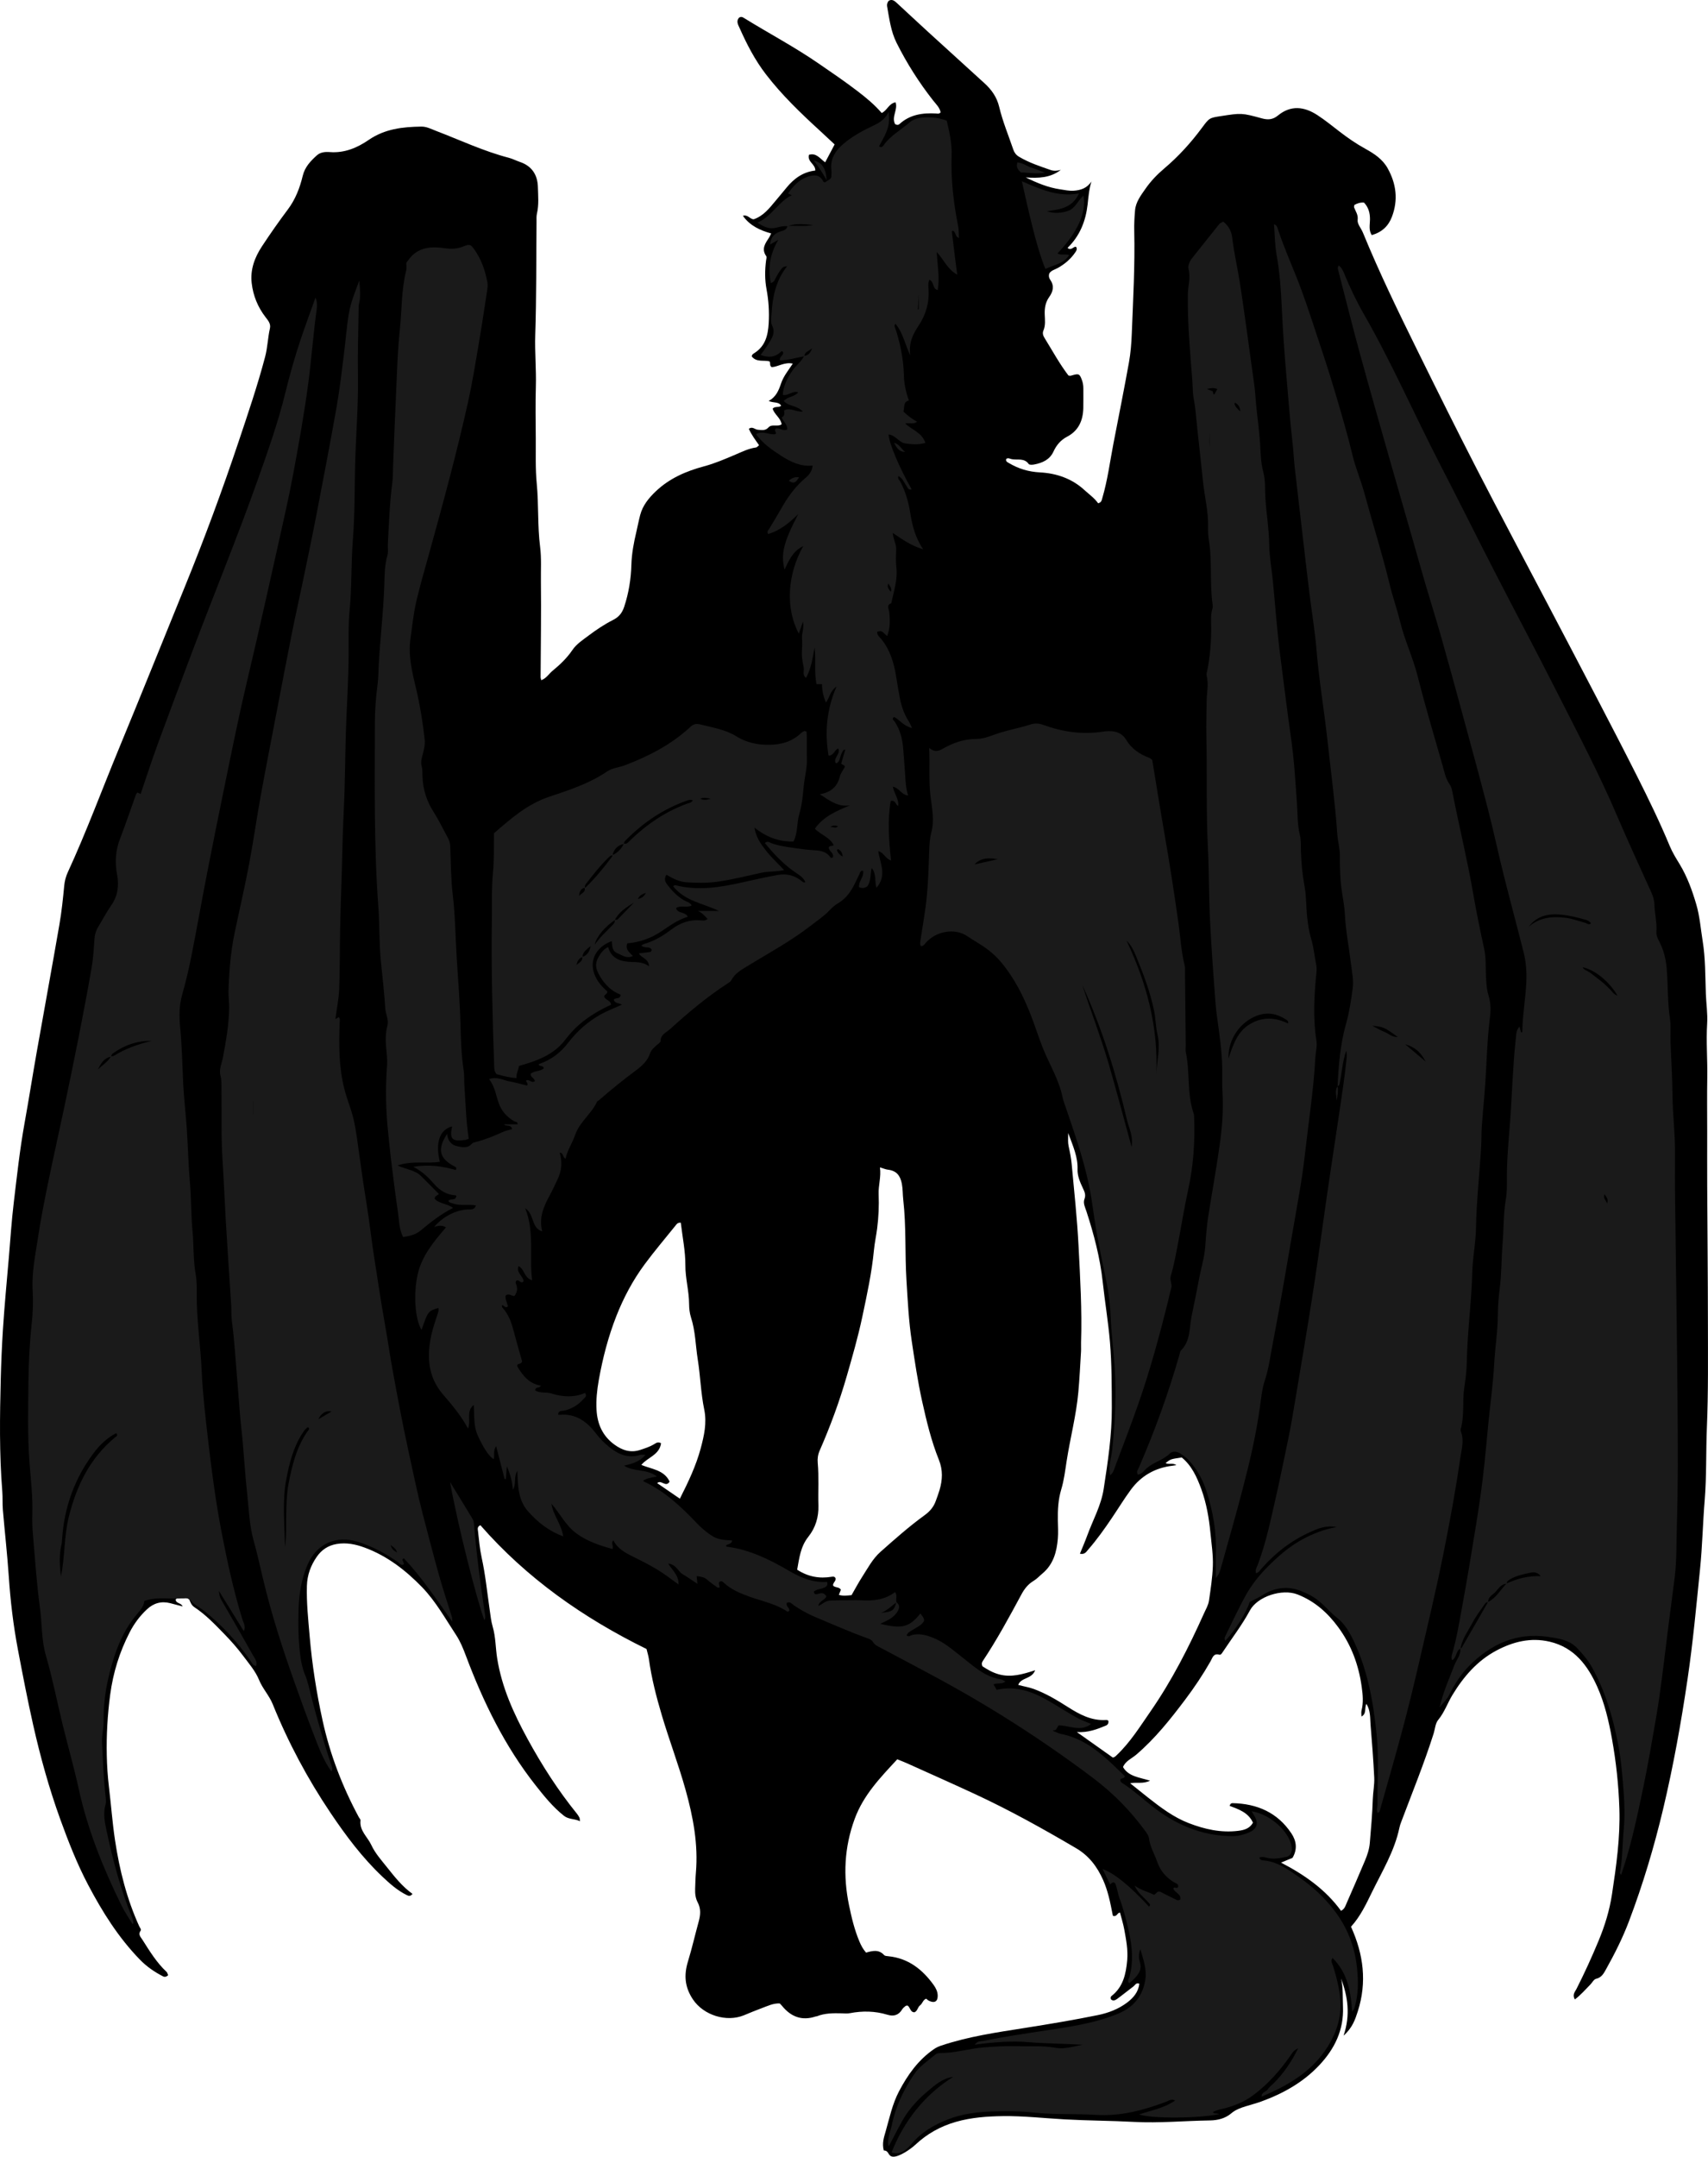 <?xml version="1.0" encoding="utf-8"?>
<!-- Generator: Adobe Illustrator 24.0.2, SVG Export Plug-In . SVG Version: 6.00 Build 0)  -->
<svg version="1.1" id="Layer_1" xmlns="http://www.w3.org/2000/svg" xmlns:xlink="http://www.w3.org/1999/xlink" x="0px" y="0px"
	 width="1478.2" height="1865.27" viewBox="0 0 1478.2 1865.27" style="enable-background:new 0 0 1478.2 1865.27;" xml:space="preserve">
<style type="text/css">
	.st0{fill:#1A1A1A;}
</style>
<g>
	<path d="M145.53,1708.26c-1.9,1.71-3.32,1.59-4.48,0.99c-7.38-3.83-14.02-8.33-20-14.49c-18.58-19.1-32.46-41.27-44.76-64.6
		c-9.63-18.28-17.16-37.5-24.18-56.89c-9.62-26.61-17.19-53.85-23.4-81.42c-4.88-21.69-9.1-43.53-13.24-65.38
		c-3.95-20.86-6.46-41.92-7.88-63.13c-1.29-19.19-3.48-38.32-5.11-57.49c-0.45-5.3-0.07-10.67-0.5-15.97
		c-2.63-32.55-2.16-65.17-1.32-97.73c0.36-13.92,0.96-27.89,1.84-41.81c1.32-20.85,3.34-41.66,5.12-62.49
		c1.35-15.88,2.38-31.79,4.27-47.61c2.76-23.07,5.25-46.17,9.39-69.06c3.66-20.25,6.84-40.58,10.42-60.85
		c6.53-36.95,13.33-73.86,19.73-110.83c1.92-11.11,3.1-22.36,4.16-33.59c0.39-4.09,1.43-7.93,3.06-11.48
		c16.29-35.36,29.74-71.89,44.61-107.82c19.2-46.4,37.9-93,56.85-139.5c16.82-41.27,32.29-83.05,46.44-125.31
		c8.13-24.27,16.37-48.49,22.91-73.27c2.14-8.09,2.29-16.43,4.15-24.52c0.94-4.07-1.67-6.91-3.89-9.82
		c-6.61-8.65-10.6-18.36-11.88-29.2c-1.4-11.9,2.58-22.39,8.92-32.01c7.14-10.84,14.59-21.49,22.39-31.87
		c6.57-8.74,10.34-18.69,12.83-28.97c1.89-7.82,6.78-12.79,12.17-17.72c3.15-2.88,7.35-3.2,11.34-2.89
		c12.63,0.98,23.7-3.71,33.57-10.5c13.97-9.61,29.49-11.32,45.6-11.54c4.48-0.06,8.32,2.02,12.36,3.56
		c21.07,8.06,41.53,17.75,63.47,23.45c3.19,0.83,6.17,2.45,9.32,3.5c10.53,3.52,15.45,11.25,15.72,21.86
		c0.19,7.61,0.95,15.3-0.84,22.89c-0.53,2.22-0.33,4.63-0.35,6.96c-0.3,32.64-0.04,65.3-1.11,97.91
		c-0.49,14.95,0.96,29.79,0.53,44.7c-0.43,14.98-0.18,29.99-0.07,44.99c0.1,12.98-0.41,26.05,0.84,38.93
		c1.77,18.21,0.59,36.52,2.91,54.71c1.26,9.86,0.57,19.96,0.7,29.93c0.34,27.65-0.14,55.3-0.27,82.95c0,0.64,0.29,1.28,0.58,2.44
		c4.34-1.53,6.55-5.47,9.75-8.11c6.42-5.3,12.41-10.94,17.16-17.94c3.56-5.25,9.05-8.79,14.09-12.58c6.66-5,13.58-9.64,21.03-13.41
		c4.95-2.5,7.9-5.84,9.78-11.58c3.9-11.86,5.81-23.78,6.17-36.18c0.28-9.62,2.09-19.12,4.31-28.51c1.14-4.83,2.04-9.72,3.31-14.52
		c2.2-8.35,7.46-14.76,13.56-20.55c11.87-11.25,26.24-17.45,41.89-21.63c9.25-2.47,18.16-6.34,27.01-10.09
		c5.83-2.48,11.45-5.32,17.84-6.16c0.82-0.11,1.52-1.13,2.58-1.97c-3.27-4.64-6.6-9.12-8.85-14.15c3.14-2.4,5.25,0.62,7.78,0.78
		c3.31,0.21,6.48,1.06,9.22-1.99c3.01-3.35,7.84-0.2,11.39-2.73c-0.78-5.51-6.29-8.41-7.76-13.51c2.06-2.36,5.32-0.65,7.35-2.55
		c-2.2-3.73-6.57-2.13-10.82-4.14c6.64-3.57,8.78-9.38,10.82-15.35c2.06-6.01,6.12-10.98,10.08-16.91
		c-7.13-1.58-12.57,2.68-18.15,3.05c-2.35-1.27-0.84-3.37-2.04-5c-4.92-1.3-11.2,0.99-15.29-4.23c-0.01-1.58,1.17-2.29,2.27-2.99
		c9.48-6,11.73-15.32,12.34-25.69c0.58-9.95-0.05-19.77-1.87-29.51c-1.55-8.27-1.46-16.49-0.4-24.77c0.17-1.29,0.73-3.01,0.13-3.85
		c-4.46-6.33-0.67-11.17,2.56-16.19c0.53-0.83,0.9-1.75,1.74-3.4c-9.6-2.67-18.37-6.64-24.49-15.28c4.38-1.27,6.15,3.08,9.44,3.01
		c8.32-2.9,13.46-9.48,18.77-15.87c3.19-3.84,6.43-7.62,9.58-11.49c6.51-7.99,14.45-13.63,24.85-14.76
		c0.3-5.55-7.09-7.49-5.47-13.61c6.33-1.97,9.52,3.25,14.05,6.48c2.85-5.39,5.43-10.26,8.18-15.47c-4.31-4.01-8.39-7.88-12.54-11.67
		c-16.72-15.28-33.04-30.93-46.91-48.95c-9.4-12.21-16.44-25.76-22.66-39.76c-1.27-2.85-3.37-6.04-0.71-9.13
		c1.86-1.51,3.43-0.43,4.72,0.37c21.22,13.11,43.33,24.77,63.91,38.93c11.5,7.91,23.04,15.71,34.13,24.22
		c7.4,5.68,14.51,11.51,20.79,18.8c4.7-2.12,6.09-8.12,12.01-9.29c2.22,6.39-3.78,12.72-0.42,18.9c1.25,0.79,2.72,0.95,3.72,0.03
		c9.04-8.3,20.01-9.85,31.63-9.22c1.25,0.07,2.59,0.65,4.05-0.97c-0.73-4.16-4.03-7.16-6.61-10.45
		c-12.15-15.5-22.65-32.01-31.47-49.63c-5.01-10.01-6.3-20.92-8.24-31.68c-0.29-1.63,0.23-3.31,1.4-4.73
		c2.88-1.7,4.99,0.01,6.98,1.85c9.05,8.33,18.02,16.75,27.1,25.04c16.21,14.8,32.5,29.51,48.7,44.32
		c6.18,5.65,10.78,11.89,12.87,20.64c2.99,12.56,8.03,24.62,12.21,36.9c0.89,2.6,2.42,4.63,4.86,6.09
		c8.64,5.17,18.13,8.29,27.55,11.54c2.75,0.95,5.78,0.74,8.73-0.17c-9.11,7.04-19.55,7.34-30.4,6.55
		c9.56,4.69,19.24,8.77,29.78,10.3c3.91,0.57,7.9,1.48,11.77,1.2c5.89-0.43,11.53-2.12,15.33-8.02c-2.15,6.93-2.6,13.47-3.34,19.98
		c-1.64,14.28-6.65,27.07-17.36,37.49c3.22,2.69,4.82-1.14,7.27-1.01c1.5,1.84,0.33,3.57-0.81,5.2c-3.85,5.57-8.9,9.79-14.76,13.11
		c-2.56,1.45-5.67,2.07-7.39,4.6c-0.89,2.23-0.3,4.26,0.81,5.86c3.65,5.28,2.24,10.16-1.02,14.76c-3.27,4.61-4.04,9.61-3.84,15.1
		c0.17,4.62,0.79,9.38-1.13,13.83c-1.08,2.5-0.15,4.66,1.06,6.61c6.8,11.01,13,22.41,20.6,32.32c1.57,0.48,2.37,0.07,3.31-0.2
		c5.7-1.63,6.29-1.22,8.19,3.69c0.98,2.54,1.42,5.1,1.39,7.8c-0.05,5.67,0.11,11.33-0.04,17c-0.29,10.68-4.11,19.44-14.06,24.64
		c-5.47,2.86-9.19,7.25-11.75,12.82c-3.25,7.07-9.58,9.84-16.69,11.19c-1.56,0.3-4.15,0.45-4.76-0.41
		c-3.88-5.44-9.69-3.24-14.67-4.19c-1.57-0.3-3.09-1.43-4.77-0.22c-0.74,2.13,0.99,2.8,2.31,3.58c8.35,4.95,16.96,7.57,27.09,8.1
		c13.91,0.73,27.39,5.26,38.17,15.16c4.15,3.81,8.82,7.04,11.96,11.52c2.96-0.68,3.12-2.79,3.66-4.64
		c4.52-15.34,6.54-31.19,9.55-46.83c4.53-23.47,9.25-46.9,13.48-70.43c1.46-8.14,2.11-16.48,2.43-24.76
		c1.17-29.59,2.81-59.16,2.13-88.8c-0.14-5.98,0.18-11.99,0.71-17.95c0.64-7.27,5.12-12.97,9.05-18.64
		c4.54-6.55,10.15-12.38,16.26-17.54c12.26-10.38,22.97-22.15,32.51-35.02c6.45-8.7,6.45-8.7,16.73-10.27
		c17.32-2.65,17.59-2.83,35.23,2c5.32,1.46,9.55,1.08,13.86-2.46c11.15-9.17,22.77-7.78,34.06-0.43c6.68,4.34,12.9,9.39,19.22,14.27
		c7.11,5.5,14.47,10.56,22.37,14.91c7.58,4.18,14.84,8.87,19.29,16.82c7.56,13.53,9.26,27.55,3.69,42.12
		c-3,7.85-8.56,13.21-17.42,15.74c-2.85-4.39-1.55-9.15-1.53-13.54c0.02-5.6-1.25-10.46-5.16-14.58c-3.17-0.28-5.86,0.63-8.36,2.04
		c-0.1,0.81-0.43,1.55-0.23,2.09c1.3,3.52,3.67,6.3,3.07,10.91c-0.43,3.36,3.01,7.15,4.53,10.84
		c14.26,34.77,30.69,68.54,47.3,102.22c16.93,34.32,33.95,68.61,51.47,102.63c20.1,39.03,40.8,77.74,61.21,116.6
		c14.23,27.08,28.48,54.14,42.61,81.28c11.68,22.43,23.35,44.86,34.72,67.45c10.02,19.89,19.77,39.92,28.32,60.5
		c2.29,5.52,5.43,10.5,8.52,15.6c6.55,10.83,10.89,22.75,14.45,34.95c3,10.28,3.75,20.87,5.45,31.34
		c2.46,15.16,2.23,30.42,2.78,45.67c0.31,8.61,1.65,17.22,1.13,25.86c-0.94,15.57,0.36,31.13,0.1,46.69
		c-0.26,15.66-0.06,31.33-0.06,46.99c0,15.65-0.06,31.31,0.01,46.96c0.19,38.96,0.58,77.91,0.61,116.87
		c0.02,30.64,0.38,61.31-0.89,91.9c-0.87,20.94-0.19,41.94-1.9,62.8c-1.63,19.87-2.01,39.82-4.02,59.62
		c-3.22,31.68-6.11,63.38-10.78,94.92c-5.59,37.81-12.32,75.37-21.16,112.53c-7.84,32.98-17.55,65.38-29.59,97.16
		c-5.46,14.42-12.28,27.92-19.71,41.26c-2.05,3.69-3.9,7.4-8.84,8.51c-1.86,0.42-3.17,3.2-4.79,4.85
		c-4.32,4.41-8.38,9.11-13.49,12.97c-2.39-4.19,0.16-6.63,1.43-9.12c6.93-13.65,13.27-27.56,19.14-41.69
		c5.38-12.94,9.46-26.21,11.57-40.08c3.75-24.65,7.23-49.32,6.4-74.35c-0.67-20.26-2.84-40.38-6.44-60.34
		c-2.78-15.41-6.37-30.76-12.73-44.93c-8.18-18.23-19.77-33.9-41.13-38.9c-16.51-3.86-31.72,0.03-46.06,7.63
		c-16.62,8.8-28.54,22.67-38.18,38.56c-4.26,7.02-6.85,14.91-12.23,21.41c-2.56,3.09-2.72,7.84-3.97,11.8
		c-8.23,25.98-18.55,51.17-28.13,76.64c-0.58,1.55-1.14,3.14-1.48,4.77c-4.2,20.17-14.87,37.63-23.76,55.79
		c-5.08,10.38-10.01,20.95-18.15,29.91c10.87,23.88,13.91,48.06,5.92,73.06c-2.32,7.25-4.69,14.37-12.35,21.13
		c6.14-18.18,3.57-33.88-2.13-49.36c1.84,8.11,1.28,16.36,1.61,24.58c0.81,19.93-7.25,36.24-20.44,50.29
		c-13.95,14.86-31.31,24.57-50.31,31.47c-4.37,1.59-8.9,2.72-13.34,4.12c-4.43,1.4-8.75,2.84-12.45,6
		c-5.26,4.49-11.71,6.14-18.56,6.24c-21.95,0.32-43.89,2.45-65.84,1.27c-19.93-1.07-39.9-1.07-59.8-2.18
		c-17.89-0.99-35.78-3.06-53.67-2.81c-13.5,0.19-27.09,1.12-40.38,4.9c-13.49,3.84-25.18,10.37-35.27,19.82
		c-3.92,3.67-14.08,10.79-19.48,10.35c-4.57-0.38-3.08-5.35-7.86-5.35c-1.69-6.26,0.17-11.51,1.55-16.32
		c3.37-11.79,5.87-23.93,11.66-34.93c7.49-14.24,16.64-27.1,30.14-36.38c1.95-1.34,3.91-2.28,6.17-3.04
		c23.75-7.99,48.41-11.5,73.02-15.39c20.94-3.31,41.87-6.8,62.63-11.02c9.05-1.84,17.93-5.17,25.53-10.94
		c5.42-4.12,9.57-9,10.48-16.19c-2.88-1.2-3.65,1.2-5,2.22c-4.78,3.61-9.41,7.4-14.26,10.91c-1.52,1.1-3.52,2.14-5.34,0.3
		c-0.57-1.12-0.26-2.21,0.49-2.8c10.13-7.87,12.53-19.12,13.58-30.92c0.81-9.05-0.94-17.9-2.54-26.73
		c-0.89-4.88-2.42-9.65-3.67-14.49c-2.47-0.06-2.58,4.01-6.17,2.73c-1.12-5.3-2.11-11.09-3.61-16.74c-1.27-4.8-2.79-9.6-4.81-14.14
		c-5.1-11.44-12.15-20.96-23.45-27.59c-28.43-16.7-57.19-32.72-87.09-46.61c-19.59-9.09-39.33-17.85-59.02-26.72
		c-2.69-1.21-5.46-2.26-8.62-3.55c-14.6,15.76-29.24,30.79-36.87,51.59c-9.01,24.58-10.13,49.22-4.92,74.48
		c2.22,10.74,4.74,21.4,9.04,31.56c1.44,3.39,3.08,6.58,5.75,9.59c5.46-1.6,10.97-3.01,15.6,2.11c0.73,0.81,2.45,0.88,3.74,1.01
		c17.17,1.72,29.37,11.34,39.07,24.76c1.93,2.67,3.48,5.66,3.58,9.17c0.14,5.18-2.74,6.98-7.61,4.57c-0.87-0.43-1.58-1.19-2.36-1.79
		c-2.83,1-3.16,4.18-5.24,5.71c-2.18,1.61-2.17,4.97-4.94,6.07c-3.87-0.09-3.49-4.53-6.09-5.9c-0.56,0.15-1.24,0.15-1.65,0.49
		c-1.02,0.85-2.15,1.7-2.81,2.81c-3.02,5.06-7.33,6.37-12.77,4.71c-10.72-3.26-21.53-3.45-32.49-1.36
		c-2.26,0.43-4.66,0.19-6.99,0.13c-7.34-0.18-14.66-0.23-21.64,2.57c-0.3,0.12-0.68,0.03-0.99,0.14c-11.92,4-21.42,0.31-29.13-9.14
		c-0.62-0.76-1.33-1.44-1.97-2.12c-5.62-0.26-10.41,2.17-15.33,3.97c-5.3,1.94-10.51,4.15-15.74,6.29
		c-15.09,6.16-34.87,0-44.07-13.72c-7.17-10.7-7.92-21.1-4.31-32.88c3.5-11.41,6.14-23.09,9.31-34.61
		c1.55-5.63,1.98-11.01-0.89-16.43c-1.9-3.58-2.37-7.61-2.22-11.67c0.17-4.65,0.25-9.32,0.65-13.96c2.12-24.51-2.35-48.14-8.89-71.6
		c-6.08-21.8-14.15-42.95-20.59-64.61c-4.73-15.91-8.9-31.99-11.17-48.49c-0.4-2.92-1.34-5.77-2.07-8.83
		c-54.67-26.83-103.64-61.16-143.78-107.05c-2.98,1.29-2.25,3.59-2.06,5.26c0.86,7.57,1.5,15.22,3.13,22.63
		c3.28,14.93,4.78,30.11,6.97,45.19c0.72,4.92,1.2,9.95,2.6,14.69c2.64,8.95,2.43,18.23,3.87,27.31
		c3.98,25.05,14.22,47.61,26.24,69.62c12.47,22.85,26.45,44.65,42.85,64.88c0.83,1.03,1.53,2.19,2.14,3.36
		c0.28,0.54,0.19,1.26,0.41,3.07c-4.72-2.38-9.64-1.35-13.95-4.78c-9.5-7.56-17.02-16.88-24.42-26.27
		c-26.63-33.77-45.25-71.89-60.29-111.95c-2.33-6.21-4.88-12.53-8.5-18.02c-9.34-14.13-17.6-29.13-29.46-41.38
		c-14.22-14.68-30.29-27.09-49.68-34.25c-7.69-2.84-15.79-4.57-24.32-3.1c-7.45,1.28-13.02,5.12-17.12,11.01
		c-5.21,7.48-8.3,15.81-8.56,25.12c-0.42,14.67,1.15,29.22,2.4,43.79c2.1,24.5,5.92,48.73,11.18,72.77
		c6.44,29.45,17.15,57.23,31.42,83.7c0.47,0.87,1.5,1.78,1.41,2.57c-1.1,8.97,6.07,14.29,9.32,21.32c3.38,7.3,8.83,13.26,13.77,19.5
		c6.57,8.29,13.2,16.57,21.89,22.81c-1.81,2.27-3.26,1.85-4.81,1.1c-8.2-3.98-14.87-9.98-21.41-16.16
		c-17.28-16.34-31.41-35.24-44.64-54.88c-19.94-29.61-36.69-60.97-50.06-94.02c-3.12-7.71-8.78-13.5-11.86-21.05
		c-3.15-7.72-8.74-14.1-13.72-20.78c-4.98-6.69-10.48-12.91-16.28-18.86c-8.13-8.35-16.19-16.84-25.97-23.29
		c-2.77-1.83-3.4-4.43-4.4-6.55c-2.01-2.02-4.14-0.91-6.05-1.19c-1.91-0.28-3.97-0.88-5.74,0.97c0,3.76,4.73,2.76,5.97,6.1
		c-3.79-1-7.23-1.94-10.69-2.81c-7.72-1.96-14.36-0.11-20.21,5.36c-6.17,5.76-11.1,12.43-14.92,19.86
		c-8.74,16.98-14.32,34.81-16.85,53.93c-2.33,17.56-3.33,35.06-2.94,52.68c0.2,8.95,0.77,17.93,1.84,26.81
		c1.86,15.48,2.97,31.03,5.3,46.48c3.9,25.78,10.19,50.75,21.02,74.51c0.54,1.18,1.93,2.47,1.12,3.6c-2.42,3.34,0.06,5.48,1.56,7.85
		c6.24,9.82,12.3,19.79,20.92,27.83C144.85,1706.09,145.04,1707.2,145.53,1708.26z M924.46,979.9c-0.07,5.35-0.29,8.26,0.37,11.28
		c1.13,5.18,2.19,10.42,2.67,15.69c2.15,23.46,4.72,46.9,5.92,70.41c1.42,27.89,3.1,55.81,2.19,83.77
		c-0.09,2.66,0.13,5.34-0.04,7.99c-0.7,11.6-1.26,23.21-2.3,34.79c-1.81,20.19-7.05,39.83-10.15,59.83
		c-1.26,8.15-2.24,16.49-4.64,24.43c-2.64,8.75-3.12,17.62-2.97,26.62c0.09,5.33,0.44,10.69,0,15.99
		c-0.95,11.51-3.89,22.28-13.3,30.13c-2.56,2.13-4.84,4.7-7.66,6.38c-4.8,2.85-7.95,6.9-10.52,11.67
		c-10.57,19.62-21.17,39.22-33.55,57.79c-0.76,1.14-1.07,2.4-0.29,4.36c4.24,2.81,8.89,5.58,14.56,7.09
		c10.38,2.76,20.02,0.01,31.15-3.61c-3.06,7.91-12.22,6.07-14.68,12.68c4.75,1.33,9.33,1.98,13.69,3.6
		c10.38,3.86,19.77,9.46,29.04,15.37c10.19,6.5,20.65,12.22,33.38,11.36c0.79-0.05,2.08,0.19,2.01,1.62
		c0.02,1.51-0.86,2.67-2.04,3.16c-7.89,3.29-15.87,6.33-25.34,5.66c10.91,7.73,21.09,14.94,31.16,22.08
		c1.56-0.25,2.42-1.21,3.4-2.14c11.68-11.09,20.12-24.69,29.2-37.79c18.45-26.62,33.09-55.34,46.31-84.82
		c1.61-3.6,3.71-6.99,4.31-11.1c1.45-9.85,2.95-19.66,3.33-29.65c0.36-9.71-1.15-19.22-2.09-28.8c-1.26-12.91-3.43-25.65-7.9-37.88
		c-3.78-10.34-8.26-20.28-16.92-27.36c-9.57,1.39-9.57,1.39-14.02,4.82c2.77,1.6,6.24-0.44,9.39,1.8c-1.44,0.22-2.4,0.4-3.36,0.51
		c-14.97,1.79-27.14,8.65-36.05,20.74c-5.89,7.99-11.05,16.51-16.62,24.73c-6.34,9.37-12.9,18.59-20.35,27.12
		c-1.52,1.74-2.88,4.46-7.12,3.52c2.23-5.52,4.45-10.56,6.33-15.73c4.85-13.38,12.01-25.85,14.23-40.28
		c3.59-23.32,7.17-46.62,7.05-70.29c-0.09-18.95-0.01-37.85-1.62-56.83c-1.48-17.44-4.38-34.68-6.27-52.04
		c-2.26-20.72-7.61-41.08-14.11-61.01c-1.11-3.41-3.07-7-1.66-10.64c1.4-3.63-0.03-6.42-1.45-9.45c-2.4-5.13-4.75-10.54-4.56-16.15
		C932.93,1000.71,928.8,991.56,924.46,979.9z M1160.59,1652.58c3.2-1.58,3.86-4.38,4.9-6.73c5.39-12.16,10.62-24.38,15.81-36.62
		c2.08-4.91,3.76-10.01,4.21-15.32c1.06-12.57,2.18-25.16,2.58-37.76c0.2-6.32,1.55-12.58,1.25-18.83
		c-0.74-15.23-1.93-30.45-3.18-45.65c-0.49-5.92,0.12-12.16-3.63-18.13c-1.82,3.88,0.38,8.58-4.24,11.02c0-1.94-0.34-3.68,0.06-5.23
		c1.76-6.89,1.1-13.61,0.12-20.62c-2.62-18.85-8.99-36.03-20.25-51.36c-9.22-12.56-20.47-22.58-35.23-28.36
		c-13.47-5.28-34.81,1.81-41.26,13.83c-6.73,12.54-15.55,23.97-23.45,35.89c-0.74,1.12-1.7,2.74-2.91,2.38
		c-5.2-1.53-6.01,2.73-7.65,5.61c-6.6,11.59-14.02,22.66-22.03,33.29c-12.8,16.99-26.03,33.63-42.33,47.56
		c-3.96,3.38-9.28,5.42-11.45,10.7c4.86,8.28,13.92,8.84,23.43,11.78c-6.29,3.06-11.27,1.07-17.24,2.24
		c5.73,4.59,10.53,8.47,15.37,12.28c10.99,8.65,22.16,17.1,35.33,22.19c13.78,5.32,27.99,8.53,42.92,6.65
		c5.02-0.63,9.74-1.87,12.66-7.01c-3.91-8.81-12.36-11.58-20.16-14.56c0.58-2.04,1.58-2.37,2.5-2.35
		c21.23,0.44,38.92,8.08,50.95,26.18c4.24,6.37,5.41,13.53,0.95,21.12c-2.68,1.11-5.71,2.38-9.92,4.13
		C1129.32,1621.6,1147.36,1634.33,1160.59,1652.58z M736.98,1379.55c3.17-5.48,5.95-10.77,9.18-15.77c4.85-7.5,9-15.57,15.82-21.62
		c12.44-11.02,24.87-22.07,38.34-31.81c4.52-3.27,7.72-7.11,9.55-12.24c1.12-3.13,2.32-6.24,3.26-9.43
		c2.58-8.78,3.03-17.22-0.59-26.2c-6.58-16.33-10.68-33.49-14.5-50.68c-3.81-17.18-6.35-34.55-8.97-51.96
		c-2.63-17.46-3.48-34.98-4.56-52.48c-1.43-23.19-0.14-46.51-2.78-69.69c-0.53-4.59-0.33-9.2-1.21-13.85
		c-1.34-7.11-4.67-11.36-12.05-12.21c-1.93-0.22-3.78-1.06-6.92-1.99c1.15,8.26-1.45,15.59-1.13,23.21
		c0.41,9.91-0.04,19.8-1.29,29.63c-0.79,6.24-2.17,12.43-2.77,18.68c-1.86,19.53-6.03,38.65-10.09,57.79
		c-3.65,17.22-8.51,34.11-13.38,51.02c-6.35,22.07-14.26,43.51-23.46,64.49c-1.57,3.59-2.05,7.03-1.73,10.62
		c1.11,12.31,0.22,24.63,0.6,36.93c0.31,10.08-2.54,19.34-8.67,27.02c-6.86,8.6-7.9,18.6-9.72,28.55
		c9.43,6.11,19.26,7.87,29.83,6.11c1.25-0.21,2.66-0.35,3.37,1.28c0.58,2.49-2.41,3.87-2.12,6.32c1.76,2.09,5.26,0.92,6.77,3.62
		c-0.56,1.43-1.14,2.89-1.74,4.42C729.46,1380.38,732.76,1379.99,736.98,1379.55z M589.19,1057.46c-2.82-0.25-3.64,1.33-4.65,2.59
		c-8.95,11.15-18.25,22.04-26.73,33.53c-10.09,13.68-18.07,28.6-24.33,44.49c-7.1,18.03-11.91,36.66-15.28,55.64
		c-1.5,8.46-2.42,17.1-1.91,25.79c0.72,12.28,5.37,22.54,15.48,29.88c6.73,4.88,13.99,7.37,22.44,4.54
		c4.11-1.38,8.21-2.65,11.93-4.91c1.64-1,3.22-2.33,5.97-0.84c-1.32,10.19-11.82,12.28-17.05,18.77
		c8.88,3.71,19.65,4.22,24.46,14.42c-3.34,5.55-7.26-2.08-10.75,1.35c6.45,4.42,12.64,8.65,19.62,13.43
		c7.31-14.42,13.96-28.36,18.04-43.52c2.97-11.04,5.42-22.1,3.07-33.46c-2.97-14.35-3.34-29.01-5.63-43.44
		c-1.92-12.1-2-24.46-5.83-36.3c-1.21-3.73-1.64-7.84-1.66-11.78c-0.05-11.21-3.28-22-3.22-33.34
		C593.23,1082.13,590.65,1069.94,589.19,1057.46z"/>
	<path class="st0" d="M696.2,308.09c-7.07,1.26-13.99,3.44-21.19,3.58c-0.85-3.33,3.49-4.16,2.69-7.05
		c-0.43-0.83-1.12-1.16-1.66-0.62c-5.03,5.01-10.84,5.63-17.78,2.98c2.31-3.25,4.7-6.29,6.74-9.56c3.09-4.95,6.46-9.66,3.07-16.26
		c-1.36-2.65-0.54-6.54-0.33-9.84c0.9-14.33,3.4-28.21,13.48-41.13c-4.33,0.29-5.04,2.69-6.24,4.16c-1.24,1.52-2.03,3.41-3.11,5.08
		c-1.19,1.82-1.26,4.55-4.83,5.33c-2.43-12.65-0.95-24.56,6.53-37.35c-3.48,1.99-5.08,2.91-7.18,4.11c0.55-5.98,3.54-9.49,8.65-11.2
		c2.77-0.93,5.81-1.26,6.49-4.88c7.42-0.43,14.91,0.62,22.28-0.82c-7.41-0.61-14.86-1.89-22.08,1.03c-3.37-0.42-6.55,0.4-9.79,1.24
		c-5.82,1.51-10.81-0.47-16.37-4.34c12.5-5.49,18.12-18.2,29.67-23.68c-0.77-0.36-1.66-0.77-3.26-1.52
		c4.41-6.39,9.52-11.86,16.74-14.42c4.98-1.76,10.52-2.51,13.74,3.91c0.61,1.21,2.25,1.05,3.11-0.45l-0.16,0.27
		c2.09-1.06,4.26-2.03,4.15-4.96c-0.05-1.33,0.2-2.69,0.02-3.99c-1.63-11.86,5.05-19.38,13.56-25.87
		c6.38-4.86,13.34-8.76,20.59-12.17c5.97-2.81,12-5.56,15.42-13.1c0.97,11.68-0.11,15.31-8.4,29.98c2.56,1.95,3.72-0.63,4.65-1.86
		c5.92-7.79,14.55-12.46,21.73-18.76c4.8-4.22,11.63-4.6,18.06-4.39c4.67,0.15,9.22,1.03,14.16,2.78c2.28,9.7,4.61,19.63,4.24,30.01
		c-0.74,20.71,1.64,41.12,5.67,61.4c0.64,3.2,0.46,6.57,0.66,10.03c-3.43-0.94-2.48-4.75-4.86-6.04c-0.8-0.26-1.34,0.08-1.23,0.99
		c1.02,8.55,2.07,17.09,3.14,25.64c0.44,3.48,0.94,6.96,1.52,11.18c-8.54-4.53-11.48-12.82-17.86-19.65
		c0.81,11.83,2.73,22.31,0.95,33.02c-4.91-1.13-2.91-7.3-7.23-8.93c-1.33,2.8-0.89,5.79-0.71,8.59c0.71,11.42-2.49,21.94-8.67,31.17
		c-4.95,7.41-8.6,14.74-7.17,25.57c-4.88-10.13-6.33-19.82-12.99-27.41c-0.32,1.15-0.79,1.86-0.61,2.34
		c4.46,11.87,7.88,29.29,8.04,41.51c0.1,7.72,1.69,15.15,4.39,22.67c-5.31,1.12-3.5,5.82-4.8,9.47c3.41,3.35,7.29,6.33,11.89,8.89
		c-3.24,2.39-6.66,0.73-10.28,1.49c5.89,5.67,14.58,7.81,17.44,16.77c-6.18,1.79-11.7,1.26-17.23,0.52
		c-5.69-0.77-8.5-7.27-14.58-7.72c0.36,7.61,9.05,28.13,19.89,47.3c-2.74,1.09-3.48-1.42-4.39-2.76c-2.03-2.98-3.25-6.56-6.99-8.64
		c-1.06,2.33,0.95,3.54,1.67,4.94c4.32,8.36,6.96,17.17,8.45,26.47c1.73,10.78,4.14,21.43,11.28,31.96
		c-10.51-3.19-17.94-8.53-26.31-14.16c0.28,5.42,3.16,9.64,2.95,14.44c-0.22,4.99-0.47,10.05,0.12,14.98
		c1.29,10.87-2.19,20.96-4.37,31.29c-4.42,1.79-2.1,4.66-1.77,7.78c0.73,6.86,0.91,13.88-1.83,20.69c-4.91-4.68-4.91-4.68-8.58-3.74
		c-0.26,3.06,2.26,4.75,3.8,6.67c7.54,9.44,10.71,20.49,12.59,32.09c1.01,6.23,2.01,12.47,3.21,18.66c1.4,7.23,3.82,14.1,7.88,20.33
		c0.86,1.32,1.4,2.85,2.67,5.5c-7.15-1.57-10.58-6.92-15.52-9.6c-2.56,1.63-0.29,2.93,0.35,3.86c4.83,7.1,6.8,15.08,7.49,23.47
		c0.59,7.23,1.15,14.47,1.63,21.71c0.41,6.26,0.61,12.54,2.64,18.88c-5.75-0.41-7.59-6.46-13.22-7.57
		c1.18,6.11,5.33,10.63,4.67,16.57c-2.56-0.75-2.03-5.29-6.51-4.25c-2.92,16.81-1.56,33.98,0.27,51.51
		c-4.85-1.51-6.09-6.78-11.03-8.13c1.5,10.48,7.8,21.09-1.57,31.7c-1.78-6.1,0.11-12.16-4.17-17.08
		c-1.37,5.31-0.28,10.93-3.69,15.77c-2,1.5-4.39,2.15-7.15,0.77c-0.67-5.15,4.42-8.84,3.43-14.1c-2.24-0.5-2.48,1.37-3.12,2.68
		c-1.91,3.86-3.6,7.85-5.72,11.6c-3.13,5.55-7.05,10.38-12.75,13.7c-2.83,1.65-5.35,3.99-7.64,6.37
		c-4.88,5.09-10.72,8.91-16.24,13.2c-17.13,13.32-36.19,23.56-54.61,34.82c-5.39,3.29-10.92,6.38-14.01,12.35
		c-0.56,1.08-1.88,1.86-2.98,2.57c-17.93,11.58-34.19,25.28-49.97,39.58c-3.3,2.99-8.19,4.64-8.24,10.44
		c-0.01,1.16-2.18,2.32-3.36,3.46c-2.15,2.09-4.69,4.01-5.63,6.92c-2.18,6.77-7.17,11.09-12.55,15.09
		c-10.94,8.14-21.55,16.69-31.82,25.67c-0.5,0.44-1.34,0.66-1.58,1.18c-4.83,10.59-15.11,17.46-19.02,28.89
		c-2.33,6.82-6.67,12.98-8.23,20.39c-2.7-0.94-1.71-5.01-5.04-5.22c2.29,7.99,1.72,15.73-1.92,23.19
		c-2.19,4.48-4.18,9.06-6.57,13.43c-5.33,9.75-9.8,19.63-6.66,31.56c-9.9-3.2-6.52-14.7-14.76-20.04c8.35,20.77,3.27,41.44,6,62.23
		c-6.91-1.81-6.49-9.61-11.73-12.19c-2.32,5.65,4.02,8.59,4.35,13.18c-2.86,2.8-3.9-2.69-6.67-0.17c-0.01,0.07-0.44,1.17-0.1,1.91
		c1.66,3.64,1.65,7.07-1.13,10.88c-2.27,0.48-5.08-3.09-7.76-0.06c-0.29,3.16,1.61,6.11,2.09,9.15c-2.52,2.01-3.37-1.3-5.09-1.13
		c0,0.62-0.27,1.48,0.04,1.8c5.47,5.75,8,12.87,9.96,20.36c2.34,8.98,4.97,17.88,7.34,26.32c-0.54,2.77-3,1.74-4.04,3
		c0,0.59-0.23,1.3,0.03,1.73c4.74,7.9,10.3,14.82,20.21,16.37c-0.72,2.59-4.66,0.53-4.89,4.12c4.2,2.76,9.47,1.21,14.13,2.69
		c9.63,3.06,19.49,3.67,29.02-0.48c2.09,2.76-0.26,4.05-1.32,5.27c-4.23,4.9-9.6,8.15-15.88,9.83c-2.15,0.57-4.75,0.09-5.61,1.86
		c-0.7,1.61-0.38,2.08,0.58,1.98c14.28-1.45,24.15,6.01,32.06,16.55c3.27,4.35,7.06,7.96,11.17,11.3
		c7.82,6.37,16.41,10.08,26.78,6.81c1.19-0.38,2.6-0.05,4.61-0.05c-5.12,5.94-11.64,7.8-18.61,9.33c8.7,5.69,19.65,2.49,28.45,9.43
		c-4.44,0.89-8.43,1.39-11.84,3.47c0.17,0.28,0.27,0.69,0.51,0.81c17.83,8.33,31.94,21.41,45.28,35.47
		c2.06,2.17,4.23,4.27,6.52,6.18c9.16,7.64,12.4,8.83,24.66,9.35c-0.36,3.39-3.85,2.86-5.56,4.55c0.4,0.3,0.77,0.81,1.19,0.86
		c19.55,2.58,36.84,11.06,53.56,20.84c10.23,5.99,20.8,10.45,32.92,9.56c1.22,3.41-1.13,4.48-3.12,5.29
		c-2.72,1.11-5.92,0.98-8.3,3.16c0.26,2.15,1.44,2.63,3.43,2.03c2.57-0.77,5.23-1.66,7.4,1.95c-0.85,3.39-6.03,3.54-6.95,8.38
		c3.65-1.57,6.31-4.39,9.78-4.6c4.98-0.3,9.99-0.23,14.98-0.27c4.33-0.04,8.68-0.21,12.99,0.03c10.19,0.56,19.95-0.5,28.64-7.13
		c2.38,3.03,0.22,6.19,1.35,8.79c-4.06,2.93-7.46,6.74-13.34,9.15c9.89-0.95,11.11-1.9,13.15-9.32c3.81,3.17,2.37,6.4,0.05,9.58
		c-3.46,4.75-8.84,6.73-14.06,9.29c17.8,4.12,24.8,3.76,34.76-8.97c4.27,5.31,4.36,6.45,0.1,9.94c-1.78,1.46-3.91,2.48-5.89,3.7
		c-1.41,0.87-2.88,1.65-4.19,2.66c-0.75,0.58-1.21,1.53-2,2.58c1.99,1.72,3.64-0.05,5.18-0.39c5.44-1.21,10.52-0.15,15.64,1.68
		c6.99,2.5,13.11,6.4,18.88,10.94c5.75,4.53,11.46,9.11,17.2,13.64c7.39,5.82,15.17,10.82,24.78,12.17
		c1.21,0.17,2.31,1.13,3.86,1.92c-3.23,2.67-7.08,0.85-10.23,2.47c0.87,1.52,1.69,2.96,2.69,4.72c17.35-4.01,32.51,2.1,47.07,10.76
		c7.43,4.42,14.72,9.06,22.26,13.29c3.74,2.1,7.89,3.49,12.46,5.46c-9.19,7.09-18.58,1.3-27.96,1.21c-1.69,1.02-1.46,4.79-4.86,4.2
		c-0.29,0.6,0.09,0.76,0.96,1.05c1.87,0.62,3.62,1.74,5.52,2.1c16.33,3.1,29.3,12.19,41.28,23.03c4.91,4.44,9.58,9.14,14.26,13.62
		c-0.56,2.31-3.14,1.31-3.95,2.97c-0.06,2.48,2.12,3.15,3.69,4.21c8.28,5.61,15.71,12.27,23.53,18.47
		c20.32,16.11,43.19,25.99,69.62,26.17c4.78,0.03,9.32-1.09,13.61-2.8c8.41-3.35,9.78-8.74,4.6-16.27
		c-0.49-0.71-0.85-1.51-1.36-2.43c14.51,2.26,29.91,14.89,33.91,27.68c0.69,2.21,1.22,4.52,0.63,6.88c-0.6,2.39-1.67,4.25-4.4,4.8
		c-5.56,1.13-11.12,2.34-16.77,0.87c-2.31-0.6-4.49-1.11-6.81-0.22c0.37,1.41,1.58,2.31,2.66,2.37c12.65,0.75,22.33,7.93,32.09,14.8
		c11.2,7.88,21.3,17.04,29.71,27.89c11.44,14.78,18.14,31.35,20.11,50.16c1.27,12.11,1.34,23.81-2.4,35.41
		c-0.18,0.57-0.72,1.02-1.84,2.56c-1.01-17.69-4.19-33.78-16.94-46.4c-1.96,2.91-0.11,4.97,0.52,7.07
		c2.97,9.86,5.66,19.79,6.27,30.1c0.85,14.38-3.36,27.52-10.94,39.59c-13.54,21.55-34.27,33.57-57.24,43.23
		c-0.05-4.12,3.89-4,5.35-6.29c1.4-2.19,3.67-3.84,5.55-5.72c7.99-7.99,14.99-18.07,20.79-29.93c-4.15,2.36-3.97,2.49-6.21,5.73
		c-9.13,13.19-19.57,25.14-32.53,34.82c-7.9,5.9-16.73,9.46-26.14,11.78c-3.11,0.77-6.24,1.3-9.04,3.02
		c1.51,1.9,3.88,0.56,5.51,1.72c-18.9,3.77-57.44,3.93-69.31,0.3c10.44-3.63,21.62-5.4,31.22-12.14c-3.35-1.64-5.59,0.27-8,1.18
		c-19.44,7.35-39.47,12.59-60.31,11.28c-17.95-1.13-35.97-0.05-53.8-1.98c-11.99-1.3-23.94-1.33-35.87-0.96
		c-13.26,0.4-26.42,2.01-39.02,6.98c-11.97,4.73-22.73,11.13-31.06,20.99c-4.66,5.51-9.99,9.94-17.36,7.47
		c10.61-27.15,28.85-50.15,53.31-65.34c-9.14,1.1-15.56,6.95-22.02,12.35c-6.89,5.76-13.15,12.21-18.32,19.69
		c-4.87,7.05-11.08,20.04-15.39,28.01c-2.13-4.77,1.78-14.17,2.52-17.86c3.22-16.15,10.11-30.72,19.32-44.35
		c4.95-7.33,12.28-11.87,18.77-17.4c1.11-0.94,3.14-1.09,4.75-1.09c12.34-0.04,24.15-3.84,36.41-4.83
		c9.3-0.75,18.65-1.33,27.85-1.08c11.58,0.31,23.26-0.69,34.81,1.4c7.33,1.32,14.4-0.93,23.31-2.65
		c-16.65-1.05-31.56-0.94-46.42-2.21c-15.17-1.3-30.46-0.04-46.93,2.14c2.59-3.47,5.04-2.82,7.02-3.22
		c18.55-3.67,37.24-6.46,55.93-9.28c20.68-3.12,41.4-6.19,60.98-14.24c13.46-5.54,21.54-15.16,23.73-29.59
		c1.33-8.76-1.6-16.73-4.31-26.26c-1.88,4.9-1.27,8.46-0.36,11.38c1.67,5.34-0.45,9.06-3.52,12.68c-1.69,2-3.8,3.63-5.74,5.44
		c-2.11-2.26-0.25-3.94,0.21-5.62c3.49-12.88,2.44-25.75-0.41-38.5c-2.17-9.71-4.53-19.4-8.03-28.77c-1.5-4.01-2.07-8.37-3.46-12.43
		c-0.86-2.5-2.71-2.58-4.85-0.09c-2.15-4.42-4.19-8.63-6.5-13.38c10.24,3.66,23.86,14.81,40.11,32.48c2.06-1.67,0.18-2.76-0.68-3.79
		c-3.57-4.29-8.59-7.36-11.8-14.39c6.12,4.28,11.88,5.38,16.87,8c2.04-0.97,2.89-3.96,5.78-2.46c4.13,2.14,8.34,4.12,12.48,6.23
		c1.17,0.6,2.22,1.49,4.36,0.36c1.3-4.83-4.82-5.94-5.91-9.58c0.85-2.27,3.32,0.91,4.19-1.53c0.46-2.62-2.08-2.93-3.59-3.86
		c-6.79-4.15-11.76-9.78-14.4-17.31c-2.41-6.88-6.31-13.22-7.26-20.63c-0.35-2.71-2.1-4.84-3.69-7
		c-12.68-17.27-27.53-32.31-44.7-45.23c-44.49-33.49-91.27-63.34-140.41-89.51c-14.39-7.66-28.74-15.37-43.16-22.97
		c-2.66-1.4-5.38-2.52-7.02-5.3c-1.07-1.81-3.02-2.52-4.92-3.2c-15.35-5.48-30.21-12.12-45.24-18.39
		c-6.49-2.71-12.29-6.05-18.01-9.88c-1.77-1.19-3.32-3.57-6.2-2.38c-1.42,2.94,2.54,4.36,2.06,7.03c-0.54,0.26-1.34,0.89-1.59,0.72
		c-9.82-6.65-21.37-8.91-32.28-12.77c-8.53-3.02-16.78-6.4-23.43-12.81c-0.68-0.65-1.62-1.14-2.95-0.42
		c-1.69,1.43,0.3,3.43-0.19,5.2c-0.64-0.05-1.41,0.13-1.83-0.17c-2.97-2.13-6.01-4.2-8.74-6.62c-2.7-2.4-5.73-2.8-9.19-3.14
		c0.23,2.26,0.38,3.84,0.66,6.64c-4.68-3.07-8.58-5.9-12.74-8.28c-4.25-2.44-5.47-8.59-12.55-9.19c3.72,5.87,9.24,10.19,8.95,18.01
		c-6.33-4.48-11.93-8.92-17.99-12.6c-6.79-4.13-13.92-7.75-21.05-11.27c-6.89-3.41-13.63-6.86-17.37-14.27
		c-2.45,2.48,0.46,4.68-0.76,7.53c-10.92-3.11-21.61-6.51-31.13-13.46c-9.4-6.86-14.26-17.25-21.69-25.76
		c1.36,9.77,8.5,17.44,10.16,28.23c-12.79-4.74-22.11-12.28-30.33-21.52c-8.59-9.65-8.94-21.6-9.32-35.22
		c-3.48,5.81-0.68,11.17-3.9,16.5c-0.53-7.56-2.3-13.47-5.2-20.44c-0.37,4.62-0.62,7.86-0.88,11.11c-0.35,0.03-0.7,0.06-1.05,0.08
		c-2.35-9.11-4.7-18.22-7.36-28.52c-2.89,4.27-1.01,8.04-2.13,11.23c-4.42-2.56-9.2-10.43-13.76-20.42
		c-3.75-8.23-2.88-16.88-3.46-26.51c-6.98,5.73-2.18,13.33-4.96,20.47c-6.32-11.61-14.04-20.6-21.77-29.61
		c-13.16-15.32-14.02-33.14-9.88-51.75c1.3-5.82,3.29-11.5,5.15-17.19c0.63-1.92,1.38-3.72,0.85-5.77c-9,2.83-9,2.83-14.59,19.05
		c-5.92-9.88-6.94-31.55-3.46-47.57c3.54-16.34,13.74-28.43,24.6-41.13c-3.45-2.18-6.56-1.48-10.24-0.41
		c7.55-8.86,18.44-14.4,28.58-15.08c2.78-0.19,6.2,0.85,7.59-3.45c-6.63-1.4-13.44,0.6-19.78-1.71c-1.42-0.52-3.2-0.56-4.08-2.2
		c1.65-2.36,5.54-0.31,6.43-2.96c0.8-1.3,0.57-1.83-0.39-1.9c-7.4-0.52-13.21-4.01-18.03-9.45c-4.8-5.42-9.69-10.74-18.41-15.23
		c14.21-2.31,25.62-0.36,36.78,2.76c1.3-2.26-0.35-2.67-1.26-3.16c-12.96-6.93-14.9-14.74-6.23-28.03
		c0.62,5.92,3.72,9.61,8.82,10.65c4.37,0.9,9.2,2.02,12.84-2.39c0.55-0.67,1.74-0.89,2.68-1.13c8.43-2.12,16.42-5.37,24.3-9
		c2.36-1.09,5.03-1.5,7.63-2.24c-0.66-4.37-5.13-1.97-7.02-4.18c3.96,0,7.85,0,11.76,0c0.18-2.52-1.99-2.07-3.23-2.82
		c-6.17-3.72-10.75-8.73-13.16-15.71c-2.36-6.85-3.33-14.18-8.21-20.58c6.99-2.48,12.05,0.96,17.37,1.91
		c5.2,0.93,10.31,2.41,15.48,3.66c1.3-1.77-0.95-2.82-0.9-4.34c2.64-1.66,4.75,2.68,7.59,0.53c-0.19-2.59-3.96-3.36-3.56-6.37
		c3.19-2.87,8.3-1.8,11.39-4.85c-0.85-2.44-3.09-1.48-4.23-2.6c-0.55-0.64-0.27-0.88,0.66-1.21c10-3.55,18.15-9.74,24.53-18.1
		c7.8-10.22,17.27-18.49,28.43-24.7c5.77-3.21,12.04-5.54,18.19-8.31c-2.35-1.49-5.97-0.86-7.18-4.25c1.39-1.99,4.73-0.53,5.79-3.09
		c0.55-0.75,0.36-1.23-0.5-1.58c-7.39-3.02-12.68-8.35-16.81-15.05c-4.99-8.08-5.02-12.66,0.31-20.2c1.52-2.16,3.23-4.22,6.42-5.64
		c2.89,10.34,11.15,12.59,20.39,12.88c4.9,0.16,9.78-0.01,15.05,3.74c-0.47-6.97-6.94-7.11-8.83-11.2c3.56-0.41,6.77-0.72,9.96-1.2
		c0.44-0.07,0.76-0.98,1.23-1.64c-1.64-3.92-6.04-0.95-9.07-3.95c0.86-0.48,1.66-1.14,2.58-1.4c8.81-2.47,16.4-7.15,23.62-12.61
		c7.43-5.61,15.7-8.54,25.15-7.73c1.83,0.16,3.92,0.66,5.95-1.28c-2.45-2.54-4.59-5.29-8.37-6.85c6.09,0,12.17,0,18.26,0
		c-13.71-6.65-29.49-8.43-39.68-21.36c0.79-0.45,1.35-1.05,1.74-0.96c19.99,5.16,39.66,1.83,59.16-2.62
		c9.71-2.22,19.42-4.31,29.22-6.12c8.24-1.52,15.06,0.27,21.36,5.33c0.73,0.59,1.32,1.46,2.97,0.83c-1.47-3.44-4.03-5.42-7.14-7.43
		c-10.92-7.06-19.71-16.43-27.92-26.39c2.46-2.2,4.15-0.43,5.87,0.18c7.26,2.61,14.9,3.35,22.44,4.5c4.91,0.75,9.87,1.27,14.83,1.55
		c5.54,0.31,10.56,1.37,13.85,6.42c0.16,0.25,1.16-0.04,1.83-0.08c1.42-3.95-3.35-5.36-3.56-8.63c0.66-2.05,2.86-0.9,4.33-2.1
		c-3.38-6.92-11.15-8.87-16.3-14.24c7.5-10.74,18.81-15.36,30.37-20.22c-10,1.6-17.27-3.74-26.07-9.59
		c9.87-1.74,15.12-6.71,17.28-15.21c0.79-3.12,2.98-5.88,4.36-8.47c-0.27-2.14-2.3-1.37-3.15-2.95c1.09-3.7,2.28-7.73,3.54-11.99
		c-2.18,0.12-2.43,1.81-2.97,2.88c-0.89,1.75-1.36,3.71-1.98,5.59c-0.54,1.65-1.34,3.02-3.25,3.37c-2.6-4.68,4.45-7.98,2.08-12.8
		c-3.42,1.22-3.51,6.07-8.38,6.16c-3.37-20.1-1.74-39.71,6.86-59.69c-5.56,3.78-5.8,9.3-9.11,13.77
		c-2.36-5.27-3.33-10.44-3.42-15.86c-1.67,0-2.93,0-4.7,0c-2.3-10.47-0.31-21.15-1.73-31.73c-1.64,8.96-2.86,18.02-7.39,26.28
		c-3.49-2.65-1.44-6.07-2.01-8.96c-0.65-3.25-1.3-6.53-1.52-9.83c-0.21-3.3,0.15-6.63,0.2-9.95c0.05-3.33-0.49-6.77,0.17-9.96
		c0.66-3.26,1.24-6.44,0.47-9.99c-1.15,3.42-2.3,6.85-3.5,10.44c-11.68-21.44-10.12-51.25,3.81-75.74
		c-6.9,3.32-10.56,7.91-16.17,20.28c-3.49-13.36-0.84-23.79,11.83-47.97c-7.63,7.44-15.66,14.23-26.07,17.26
		c-1.44-2.48,0.33-3.47,1.09-4.76c3.38-5.73,6.92-11.37,10.18-17.17c5.59-9.95,12.2-19.14,20.95-26.5
		c3.48-2.93,5.84-6.06,6.27-10.81c-10.13,1.16-18.89-3.07-27.16-8.37c-8.02-5.14-15.87-10.59-21.87-18.76
		c6.06-3.44,11.43,0.91,16.78,0c1.7-1.68-1.73-2.78,0.34-4.81c2.75-1.22,6.01,2.53,9.91,0.82c0.45-4.4-3.48-6.83-4.78-10.4
		c2.61-1.29,2.58-3.59,2.06-6.06c5.09-2.95,9.96,1.3,16.28,0.97c-5.02-5.6-12.34-4.31-16.5-9.2c3.33-3.87,9.22-3.55,12.47-7.46
		c-4.84-1.76-8.59,3.23-13.32,2.19c0.2-6.64,3.31-13.91,8.5-21.31c3.06-4.36,7.64-7.45,9.93-12.39c3.06-0.33,5.06-1.87,6.98-6.61
		C699.35,304.11,696.19,304.46,696.2,308.09z M794.38,267.56c0.25,0.01,0.49,0.01,0.74,0.02c0-4.22,0-8.44,0-13.15
		C794.85,259.13,794.62,263.34,794.38,267.56z M718.6,715.15c2.24-0.17,4.66,1.78,6.66-0.66
		C722.98,713.83,720.74,713.72,718.6,715.15z M729.37,740.89c-0.26-2.73-1.23-4.93-3.59-6.29c-0.57-0.33-1.03-0.12-1.44,0.71
		C725.16,737.78,726.97,739.56,729.37,740.89z M771.02,511.77c1.13-3.05-0.97-4.81-2.23-7.17
		C767.43,507.8,769.16,509.68,771.02,511.77z"/>
	<path class="st0" d="M1264.01,1425.76c-4.23,2.06-3.19,7.89-7.24,10.1c-0.83-1.53-0.66-3.17-0.21-4.68
		c4.03-13.72,6.34-27.82,8.91-41.83c4.31-23.5,8.18-47.09,12.01-70.68c2.23-13.75,4.29-27.54,5.94-41.37
		c1.89-15.81,3.22-31.69,4.81-47.53c1.69-16.83,4-33.63,4.94-50.5c0.8-14.27,3.13-28.41,3.15-42.75c0.01-7.61,0.77-15.25,1.7-22.82
		c1.58-12.9,1.38-25.89,2.43-38.78c1.03-12.56,0.65-25.21,2.78-37.72c1-5.86,0.96-11.95,0.92-17.93c-0.14-21.3,2.63-42.42,3.7-63.65
		c0.67-13.27,1.49-26.53,2.4-39.79c0.5-7.28,1.32-14.55,2.03-21.81c0.22-2.21,1.07-4.14,2.76-6.21c0.55,2.05,0.96,3.56,1.36,5.04
		c0.89,0.16,1.12-0.23,1.13-1.16c0.13-12.65,2.27-25.14,3.16-37.74c0.73-10.3,0.48-20.27-2.02-30.16
		c-5.69-22.54-11.77-44.99-17.41-67.54c-4.75-19-8.8-38.18-13.69-57.14c-7.06-27.35-14.55-54.6-21.96-81.86
		c-5.92-21.79-11.86-43.58-18.03-65.3c-4.45-15.66-9.35-31.19-13.94-46.81c-3.74-12.74-7.29-25.54-10.95-38.3
		c-6.24-21.73-12.56-43.43-18.74-65.18c-8.99-31.63-18.07-63.23-26.76-94.94c-6.58-24.02-12.63-48.2-18.86-72.32
		c-0.39-1.51-0.98-3.19,0.31-4.81c2.51,1.89,3.73,4.63,4.86,7.36c4.9,11.86,10.37,23.44,16.78,34.58
		c24.19,42.08,43.56,86.62,65.83,129.69c15.89,30.72,31.24,61.72,47.06,92.47c17.94,34.9,36.42,69.54,54.14,104.55
		c18,35.57,36.64,70.84,52.31,107.56c9.39,21.99,19.49,43.68,29.3,65.49c1.51,3.37,2.78,6.8,2.87,10.52
		c0.18,7.97,2.31,15.8,1.76,23.83c-0.21,3.06,0.88,5.61,2.34,8.39c3.86,7.37,5.88,15.2,6.58,23.75c1.17,14.22,0.62,28.54,2.75,42.72
		c1.03,6.86,0.31,13.96,0.56,20.95c0.53,14.94,1.53,29.88,1.66,44.82c0.15,17.63,2.44,35.14,2.23,52.81
		c-0.29,25.27,0.26,50.56,0.55,75.83c0.53,47.21,1.34,94.43,1.64,141.64c0.22,34.58,0.48,69.19-0.64,103.74
		c-0.46,14.25-0.03,28.61-1.72,42.82c-1.61,13.5-3.53,26.96-5.23,40.45c-2.08,16.46-3.99,32.95-6.16,49.4
		c-1.43,10.86-2.94,21.72-4.83,32.51c-3.6,20.6-7.07,41.23-11.37,61.69c-5.23,24.93-10.44,49.91-18.93,74.51
		c-0.56-1.05-1.13-1.61-1.04-2.04c2.41-12.1,2.07-24.45,3.25-36.66c0.99-10.24,0.9-20.68,0.15-30.96
		c-1.09-14.87-2.19-29.78-5.1-44.47c-4.54-22.92-11.04-45.16-22.5-65.68c-3.42-6.12-8.03-11.46-12.83-16.52
		c-6.81-7.18-16.42-8.41-25.4-9.72c-27.16-3.97-49.49,6.42-68.23,25.33c-7.18,7.24-12.56,15.97-17.18,25.15
		c-1.69,3.36-4.63,6.08-8.19,10.61c3.2-13.86,8.38-24.97,12.71-36.39c1.85-4.87,5.91-9.02,5.21-14.79c0.33-0.04,0.67-0.04,0.98-0.14
		c0.16-0.05,22.93-39.69,23.01-39.88c7.11-3.56,10.77-10.57,16.01-16c9.36-4.31,19.1-6.81,29.59-6.38c-2.27-3.1-5.51-3.74-8.78-3.02
		c-6.13,1.36-12.39,2.5-17.88,5.86c-1.41,0.86-2.87,1.71-2.77,3.71c-5.17,0.2-7.29,4.72-10.33,7.7c-2.33,2.29-6.09,3.98-5.67,8.29
		c-1.55-0.2-2.46,0.8-3.2,1.89c-3.54,5.23-7.48,10.26-10.41,15.81C1270.55,1410.67,1265.41,1417.37,1264.01,1425.76z
		 M1322.97,801.56c9.43-8.25,20.54-9.26,32.34-7.75c5.62,0.72,10.85,2.78,16.27,4.17c1.73,0.44,3.38,2.44,5.37,0.54
		c-1.08-1.28-2.28-2.33-3.96-2.82c-7.27-2.1-14.45-3.98-22.14-4.69C1339.56,789.97,1330.17,792.15,1322.97,801.56z M1369.63,836.53
		c1.26,2.47,3.97,2.9,5.96,4.32c2.15,1.53,4.23,3.16,6.31,4.78c2.09,1.62,4.23,3.19,6.21,4.93c1.98,1.75,3.75,3.74,5.69,5.54
		c1.67,1.55,2.75,3.94,6.11,5C1392.47,848.48,1379.95,838.54,1369.63,836.53z M1388.59,1032.87c-1.44,3.47,1.46,5.21,2.23,7.94
		C1392.24,1037.39,1390.41,1035.3,1388.59,1032.87z"/>
	<path class="st0" d="M1157.65,939.39c0.78-18.27,2.32-36.48,7.34-54.14c2.83-9.96,4.29-20.18,5.69-30.32
		c0.97-7.03-0.63-14.47-1.51-21.68c-1.72-14.16-4.51-28.17-5.24-42.46c-0.32-6.27-1.45-12.52-2.43-18.74
		c-1.65-10.55-1.99-21.17-1.89-31.81c0.06-6.37-1.78-12.45-2.23-18.78c-1.94-27.46-5.63-54.76-8.63-82.11
		c-2.83-25.73-7.24-51.26-9.35-77.08c-1.32-16.19-4.05-32.27-6.05-48.41c-1.83-14.81-3.54-29.63-5.27-44.45
		c-2.5-21.42-5.02-42.84-7.46-64.27c-0.9-7.91-1.22-15.87-2.15-23.8c-2.09-17.8-3.33-35.69-4.92-53.55
		c-1.86-20.84-3.32-41.69-4.27-62.61c-0.67-14.85-1.77-29.79-4.41-44.55c-1.57-8.74-1.57-17.75-2.29-26.7
		c2.78,0.83,3.05,3.31,3.75,5.38c4.71,13.86,10.45,27.3,15.91,40.86c5.83,14.47,10.66,29.36,15.6,44.17
		c6,17.96,11.98,35.94,17.37,54.09c5.47,18.44,10.94,36.89,15.44,55.63c2.62,10.93,7.15,21.39,10.11,32.25
		c7.15,26.28,15.42,52.25,21.84,78.74c2.66,10.97,6.45,21.66,9.13,32.62c3.93,16.08,11.11,31.04,15.18,47.11
		c6.61,26.07,14.29,51.87,21.71,77.73c1.54,5.36,2.48,10.92,5.93,15.75c1.83,2.56,2.34,6.2,2.98,9.45
		c5.56,28,12.33,55.74,17.22,83.88c2.84,16.35,6.13,32.64,9.71,48.84c1.75,7.93,1.18,15.88,1.58,23.8
		c0.29,5.68,0.55,11.39,2.22,16.73c2.06,6.61,1.98,13.18,1.14,19.75c-2.34,18.48-2.7,37.08-3.92,55.63
		c-0.83,12.57-2.13,25.11-3.04,37.68c-0.41,5.64-0.24,11.32-0.55,16.97c-1.34,23.87-4.08,47.64-4.51,71.58
		c-0.18,10.24-1.96,20.45-2.81,30.7c-0.47,5.63-0.45,11.3-0.75,16.94c-1.24,22.88-3.98,45.66-4.4,68.6
		c-0.14,7.27-1.17,14.61-2.21,21.77c-1.66,11.55,0.24,23.33-2.85,34.71c-0.25,0.93-0.31,2.1,0.02,2.97c2.91,7.63,0.54,15-0.55,22.57
		c-3.96,27.62-9.05,55.05-14.53,82.38c-6.52,32.54-14.28,64.84-21.76,97.19c-4.27,18.44-8.77,36.84-13.67,55.13
		c-6.35,23.74-13.19,47.34-19.87,70.99c-0.14,0.5-0.83,0.84-1.57,1.55c-1.53-2.56-0.27-5.09-0.29-7.5
		c-0.15-20.31,1.31-40.7-0.77-60.93c-2.82-27.46-7.6-54.59-19.54-79.89c-3.7-7.85-7.77-15.23-14.93-20.82
		c-5.19-4.05-9.49-9.24-14.57-13.57c-4.93-4.19-10.58-7.08-16.36-9.38c-11.15-4.44-22.32-3.18-32.51,3.09
		c-3.94,2.43-8.02,4.54-11.88,6.37c-2.88,9.23-12.91,25.08-21.09,33.55c-0.92-1.21-0.77-2.52-0.16-3.74
		c5.9-11.93,11.42-24.08,17.9-35.69c5.02-9,11.54-17.14,18.83-24.48c8.91-8.98,18.4-17.34,29.62-23.47
		c9.05-4.95,18.47-8.86,30.07-10.93c-9.21-1.76-16.14,1.28-22.89,4.33c-16.3,7.36-30.21,18.04-41.99,31.48
		c-1.31,1.49-2.22,3.35-4.78,4.12c-1.07-2.68,0.53-5.01,1.34-7.12c7.38-19.33,11.38-39.52,16-59.6
		c3.72-16.19,6.94-32.47,10.34-48.72c2.58-12.33,4.63-24.79,6.71-37.22c4.72-28.12,9.49-56.24,13.92-84.41
		c3.61-22.95,6.89-45.96,10.08-68.97c4.28-30.9,9.09-61.71,13.67-92.56c2.33-15.7,4.74-31.45,6.32-47.27c0.2-1.96,0.03-3.95-0.36-6
		c-3.23,8.99-3.71,18.56-5.6,27.83c-0.27,1.34-0.38,2.59-2.13,2.63L1157.65,939.39z M1216.07,903.1
		c5.94,5.01,11.87,10.02,17.81,15.03C1229.47,909.87,1224.5,905.58,1216.07,903.1z M1187.59,887.09c3.48,1.79,6.84,3.91,10.48,5.28
		c3.62,1.36,6.55,4.76,11.69,4.49C1197.91,888.32,1197.48,888.11,1187.59,887.09z"/>
	<path class="st0" d="M211.01,1410.75c-7.22-11.67-14.17-22.9-21.66-35c0.88,5.89,0.98,5.83,3.87,10.83
		c8.65,14.97,17.31,29.94,25.74,45.03c1.52,2.72,4.07,5.46,2.69,9.25c-2.79-0.25-3.64-2.66-4.82-4.38
		c-11.15-16.3-24.44-30.58-39.77-43.01c-4.12-3.34-9.16-5.44-12.57-9.72c-1.1-1.37-2.82-1.94-4.51-1.7
		c-11.38,1.64-23.09-1.75-35.03,2.55c-0.45,4.3-3.21,7.7-6.24,11.22c-9.47,11-15.64,23.97-20.04,37.66
		c-5.72,17.78-9.29,36.01-8.99,54.83c0.1,6.31-1.69,12.47-1.38,18.86c0.76,15.91,1.36,31.83,3.2,47.67c0.23,1.96,0.38,4.1-0.17,5.94
		c-2.29,7.7-0.64,15.28,0.94,22.68c5.47,25.7,12.24,51.04,22.24,75.42c0.5,1.21,0.75,2.52,1.03,3.81c0.05,0.24-0.29,0.57-0.81,1.5
		c-3.35-5.64-6.91-10.78-9.63-16.33c-15.87-32.3-29.28-65.48-36.99-100.82c-4.03-18.48-9.3-36.68-13.79-55.06
		c-4.9-20-8.8-40.27-14.56-60.01c-4-13.69-3.31-27.64-5.18-41.41c-2.86-21.03-4.26-42.25-6.09-63.41
		c-0.52-5.96-0.7-11.98-0.51-17.96c0.48-15.01-1.39-29.9-2.49-44.78c-1.71-22.97-1.1-45.92-0.89-68.86
		c0.16-16.89,1.01-33.83,2.84-50.69c1.04-9.57,1.35-19.32,0.81-28.92c-0.87-15.49,2.35-30.47,4.62-45.54
		c2.42-16.07,5.61-32.04,8.87-47.98c4.32-21.12,9.11-42.15,13.56-63.25c4.38-20.79,8.72-41.59,12.82-62.43
		c3.92-19.87,7.7-39.77,11.15-59.72c1.36-7.83,1.9-15.82,2.37-23.76c0.26-4.47,1.32-8.44,3.68-12.22
		c3.69-5.93,6.85-12.23,10.87-17.91c5.84-8.24,6.93-17.45,5.16-26.72c-2.07-10.84-1.37-20.98,2.62-31.24
		c4.8-12.37,9-24.98,13.5-37.47c0.3-0.84,0.9-1.56,1.35-2.32c1,0.45,1.83,0.82,2.9,1.29c4.87-14.26,9.44-28.5,14.58-42.53
		c9.94-27.14,20.14-54.2,30.35-81.24c18.67-49.46,38.85-98.34,56.51-148.18c8.77-24.74,17.58-49.54,23.8-75.04
		c3.79-15.54,8.15-30.85,13.21-45.98c3.97-11.85,8.34-23.56,12.9-36.4c1.74,4.57,1.34,7.86,0.89,11.13
		c-2.86,20.7-4.32,41.55-7.06,62.29c-3.52,26.69-8.28,53.15-13.2,79.57c-4.01,21.54-9.02,42.89-13.76,64.28
		c-5.82,26.26-11.76,52.5-17.74,78.72c-4.66,20.4-9.66,40.73-14.15,61.17c-4.98,22.71-9.61,45.49-14.27,68.26
		c-4.86,23.74-9.69,47.49-14.32,71.28c-4.69,24.1-8.94,48.28-13.71,72.37c-2.26,11.39-4.89,22.74-8.08,33.9
		c-2.63,9.21-2.65,18.53-1.78,27.72c1.49,15.79,1.91,31.59,2.59,47.41c0.59,13.58,2.28,27.11,3.18,40.68
		c1.06,15.91,1.41,31.88,2.79,47.76c1.15,13.27,0.83,26.6,2.11,39.8c1.25,12.89,0.52,25.89,2.83,38.72c1,5.52,0.92,11.28,0.88,16.93
		c-0.14,22.31,3.3,44.37,4.3,66.61c0.86,19.2,3.1,38.36,5.3,57.47c3.19,27.69,6.79,55.35,12.09,82.72
		c4.86,25.1,10.31,50.1,17.87,74.58C210.76,1403.63,212.9,1406.58,211.01,1410.75z M95.98,913.62c0.95-0.2,2.06-0.16,2.83-0.65
		c10.05-6.28,21.07-9.99,32.49-12.74c-12.6-0.28-23.83,3.74-33.97,11.07c-0.66,0.47-0.79,1.67-1.17,2.52
		c-6.3,1.26-9,6.1-11.44,11.21C88.42,921.18,93.34,918.5,95.98,913.62z M52.75,1363.26c3.54-17.02,2.57-34.31,6.76-51.22
		c6.75-27.24,18.38-51.15,40.44-69.24c0.75-0.61,2.56-1.33,0.58-3.29c-8.09,4.09-14.46,10.44-19.75,17.51
		c-16.33,21.84-25.17,46.59-27.02,73.82c-0.11,1.65-0.16,3.32-0.54,4.92C51.05,1344.93,51.57,1354.14,52.75,1363.26z"/>
	<path class="st0" d="M290.24,881.35c1.36-0.77,2.13-1.21,2.92-1.65c1.43,1.35,0.88,3.02,0.82,4.66
		c-0.68,18.97-0.81,37.86,3.83,56.52c1.53,6.16,3.59,12.1,5.61,18.06c3.75,11.11,5.18,22.67,6.75,34.16
		c2.2,16.1,4.51,32.17,7.12,48.21c2.45,15.06,4.05,30.26,6.44,45.34c3.12,19.64,5.93,39.32,9.46,58.91
		c2.29,12.72,4.09,25.56,6.41,38.3c4.22,23.18,8.53,46.33,13.54,69.36c4.1,18.83,7.92,37.71,12.77,56.36
		c4.67,17.99,9.34,35.98,14.36,53.87c3.32,11.82,7.28,23.45,10.91,35.18c0.27,0.88,0.12,1.89,0.22,3.86
		c-13.69-19.3-26.25-38.26-41.97-54.85c-0.8,0.84-1.27,1.16-1.22,1.31c0.43,1.24,0.95,2.45,1.45,3.7c-2.33,1.94-3.58-0.48-4.97-1.45
		c-10.98-7.64-22.5-13.94-35.45-17.89c-17.96-5.47-35.13,1.26-43.18,20.2c-5.11,12.03-7.25,24.86-7.66,37.88
		c-0.42,13.29-0.2,26.6,1.39,39.83c0.71,5.92,1.87,11.66,4.23,17.3c2.54,6.07,3.79,12.7,5.46,19.12c5.26,20.25,11,40.36,17.73,60.18
		c0.43,1.28,0.64,2.58-0.41,4.21c-6.95-9.66-10.9-20.58-15.07-31.32c-5.89-15.18-11.42-30.5-16.88-45.84
		c-10.37-29.12-19.83-58.53-27.03-88.63c-2.7-11.3-5.17-22.66-8.3-33.84c-3.8-13.57-4.14-27.56-5.67-41.39
		c-2.07-18.78-2.94-37.67-5.06-56.47c-1.37-12.16-2.03-24.48-3.1-36.72c-1.62-18.5-2.58-37.06-5.04-55.49
		c-0.62-4.6-0.28-9.31-0.58-13.96c-1.58-24.52-3.29-49.03-4.71-73.56c-0.98-16.88-1.62-33.81-2.72-50.69
		c-1.35-20.57-0.69-41.27-0.96-61.92c-0.05-3.97,0.21-7.9-0.87-11.89c-1.46-5.36,1.12-10.47,2.1-15.65
		c2.71-14.34,5.27-28.7,5.42-43.34c0.05-4.65-0.7-9.31-0.57-13.95c0.48-16.61,1.75-33.16,5.09-49.46
		c4.06-19.82,8.74-39.51,12.52-59.38c3.84-20.2,6.7-40.59,10.37-60.82c4.32-23.83,9.01-47.6,13.58-71.39
		c4.32-22.5,8.59-45.01,13.06-67.47c2.85-14.32,6.09-28.57,9.06-42.87c4.12-19.82,8.33-39.62,12.17-59.49
		c6.11-31.61,12.17-63.23,17.78-94.92c2.66-15.02,4.33-30.22,6.28-45.36c1.48-11.51,2.26-23.12,4.15-34.55
		c1.66-10.01,5.58-19.45,9.14-28.98c0.49,6.73,1.44,13.32-0.21,19.88c-0.48,1.9-0.36,3.96-0.39,5.96
		c-0.24,18.64-0.91,37.3-0.57,55.93c0.47,26.29-1.87,52.48-2.47,78.73c-0.48,21.26-0.26,42.61-1.93,63.78
		c-1.59,20.22-0.84,40.49-2.81,60.69c-1.22,12.55-0.84,25.28-0.86,37.93c-0.03,22.62-1.69,45.18-2.38,67.78
		c-0.69,22.6-0.69,45.23-1.85,67.79c-1.16,22.6-1.26,45.21-2.16,67.79c-0.46,11.62-0.72,23.24-0.95,34.86
		c-0.33,17.31-0.17,34.64-0.83,51.93C293.22,863.92,291.47,872.09,290.24,881.35z M246.63,1337.81c1.5-10.3,0.84-18.95,1.08-27.56
		c0.24-8.91,0.27-17.81,1.95-26.65c3.04-16.02,6.84-31.71,16.29-45.41c0.8-1.16,2.6-2.24,0.68-3.92c-2.18,1.15-3.41,3.05-4.71,5.02
		c-8.01,12.17-11.46,25.97-14.13,39.97C244.23,1297.99,246.2,1316.88,246.63,1337.81z M218.88,963.86c0.05,0,0.09,0,0.13,0
		c0,0.08-0.01,0.16-0.01,0.24c0-3.91,0-7.81,0-11.72c-0.04-0.01-0.08-0.02-0.12-0.03C218.88,956.2,218.88,960.03,218.88,963.86z
		 M275.51,1227.46c3.83-2.25,7.65-4.51,11.48-6.76C281.46,1219.68,277.84,1222.58,275.51,1227.46z M338.05,1336.13
		c1,3.7,2.72,5,5.62,6.57C342.63,1339,340.44,1338.24,338.05,1336.13z"/>
	<path class="st0" d="M1058.66,191.65c4.73,3.88,7.14,8.18,7.86,14.42c1.43,12.49,4.37,24.81,6.33,37.25
		c2.43,15.4,4.55,30.84,6.72,46.28c1.99,14.12,3.77,28.28,5.84,42.39c0.87,5.92,1.14,11.91,1.7,17.83
		c1.02,10.9,2.66,21.74,3.38,32.7c0.56,8.54,0.53,17.24,2.83,25.69c2.02,7.41,1.35,15.23,1.83,22.8c0.84,13.27,3.14,26.38,3.3,39.73
		c0.13,10.56,2.11,21.1,3.15,31.66c2.12,21.46,3.59,43,6.37,64.37c3.08,23.68,5.9,47.39,9.3,71.03c2.74,19.01,3.87,38.29,5.22,57.51
		c0.62,8.88,0.28,17.91,2.47,26.74c1.1,4.43,0.78,9.24,0.92,13.88c0.33,10.29,1.27,20.46,3.16,30.62
		c1.64,8.77,1.28,17.84,2.28,26.77c0.71,6.32,1.63,12.66,3.43,18.58c2.25,7.41,2.85,14.99,4.38,22.45c0.46,2.24,0.42,4.65,0.19,6.94
		c-1.96,19.55-3.13,39.08-0.01,58.63c0.8,5-0.68,9.9-0.94,14.84c-1.51,28.21-5.93,56.11-9.08,84.13
		c-2.44,21.73-6.61,43.27-10.31,64.84c-5.67,33.05-11.29,66.11-17.61,99.03c-1.99,10.37-3.31,20.91-6.71,31.1
		c-2.49,7.47-3.2,15.59-4.3,23.48c-3.3,23.72-8.76,47-14.8,70.12c-5.87,22.48-12.23,44.84-18.53,67.2
		c-0.88,3.13-1.52,6.48-4.79,10.16c0-7.75-0.22-14.48,0.04-21.19c0.74-18.5-2.48-36.38-8.1-53.9c-3.29-10.25-8.42-19.45-15.84-27.38
		c-1.88-2.01-4.17-3.26-6.26-4.86c-2.92-2.25-7.23-2.76-9.33-0.66c-5.83,5.82-13.97,7.62-20.08,12.77c-2.46,2.07-4.18,5.3-7.86,5.74
		c-1.63-2.5,0.08-4.38,0.99-6.47c13.65-31.44,25.29-63.61,34.78-96.55c0.46-1.6,0.65-3.59,1.71-4.64c8.08-8.02,6.96-19.08,8.9-28.8
		c2.14-10.71,4.44-21.43,6.43-32.2c1.8-9.78,4.88-19.45,5.54-29.29c0.57-8.54,1.21-17.03,2.54-25.46
		c3.14-19.99,6.8-39.91,9.65-59.94c2.25-15.78,3.65-31.7,2.64-47.67c-0.42-6.64-0.09-13.28-0.19-19.89
		c-0.23-15.35-2.49-30.43-4.58-45.55c-0.46-3.29-0.86-6.57-1.11-9.88c-1.9-24.5-3.68-48.99-4.9-73.54
		c-1.03-20.62-0.77-41.23-1.81-61.8c-1.63-32.18-0.57-64.36-1.33-96.52c-0.24-10.33,0.12-20.61,0.25-30.91
		c0.09-7.24,1.85-14.42,0.03-21.72c-0.44-1.78,0.39-3.91,0.75-5.86c2.07-11.14,3.07-22.36,3.17-33.7
		c0.05-6.29-0.86-12.66,1.13-18.86c0.29-0.92,0.25-2.01,0.11-2.98c-2.75-18.78-0.19-37.88-3.37-56.65
		c-0.61-3.58-0.67-7.3-0.59-10.95c0.29-13.33-3.09-26.22-4.44-39.35c-1.56-15.17-3.25-30.33-4.91-45.5
		c-0.94-8.58-1.44-17.25-3.06-25.7c-1.02-5.32-0.81-10.6-1.23-15.88c-1.94-24.84-4.24-49.64-3.88-74.63
		c0.11-7.22,2.58-14.3,0.6-21.75c-0.74-2.77,0.81-6.52,2.98-9.26c7.85-9.88,15.67-19.79,23.59-29.62
		C1056.02,192.87,1057.42,192.42,1058.66,191.65z M1114.76,885.17c0.44-1.97-0.69-2.72-1.68-3.36c-7.92-5.12-16.08-6.86-25.38-3.33
		c-14.36,5.45-24.96,20.25-24.51,36.94c4.15-12.31,7.84-23.41,18.74-29.82C1092.78,879.23,1103.72,879.79,1114.76,885.17z
		 M1046.79,386.77c0.29-7.5-0.02-14.89,0.18-22.29C1047.32,371.96,1046.38,379.42,1046.79,386.77z M1053.5,336.52
		c-2.79-1.41-5.59-0.82-9.1-0.12c1.96,0.74,3.36,1.27,4.76,1.81c1.21,0.47,0.08,2.98,1.82,2.91
		C1051.96,339.33,1052.71,337.96,1053.5,336.52z M1073.38,355.87c-0.05-3.95-1.84-6.06-4.31-7.48c-1.01-0.58,0.28-0.36-0.66,0.75
		C1068.85,351.81,1070.96,353.36,1073.38,355.87z"/>
	<path class="st0" d="M796.96,818.18c-1.04-1.88-0.49-3.8-0.2-5.75c1.86-12.47,4.17-24.89,5.37-37.42
		c1.27-13.16,1.6-26.42,2.08-39.65c0.19-5.31,0.5-10.48,1.88-15.7c2.7-10.17,0.56-20.51-0.73-30.59
		c-1.74-13.65-0.52-27.22-1.19-42.18c4.25,3.57,7.65,3.01,11.36,0.88c9.04-5.19,18.55-8.66,29.3-8.67c4.85,0,9.9-1.55,14.52-3.3
		c10.63-4.02,21.84-5.82,32.6-9.24c3.59-1.14,6.99-1.07,10.69,0.27c16.77,6.11,33.81,8.7,51.84,5.95c6.93-1.06,15.45-0.94,20.27,7.2
		c4.6,7.77,11.83,12.38,20.09,15.58c0.88,0.34,1.6,1.11,2.36,1.65c3.48,21.05,6.77,41.99,10.43,62.87
		c4.59,26.15,8.61,52.37,12.33,78.66c1.72,12.15,2.31,24.48,5.35,36.44c0.4,1.58,0.21,3.31,0.23,4.98
		c0.23,21.31,0.46,42.63,0.68,63.94c0.02,2-0.34,4.07,0.07,5.99c3.74,17.44,0.78,35.73,6.77,52.87c0.43,1.22,0.42,2.62,0.46,3.94
		c0.73,21.01-0.73,41.79-5.28,62.4c-3.36,15.21-5.73,30.63-8.71,45.93c-1.84,9.44-3.47,18.98-6.25,28.16
		c-1.2,3.97,1.46,7.04,0.39,10.62c-1.04,3.49-1.73,7.1-2.61,10.64c-7.51,30.32-15.7,60.45-26.03,89.94
		c-6.15,17.57-12.84,34.94-19.4,52.36c-1.13,3-1.72,6.4-4.84,9.02c-1.76-8.14,1.11-15.4,1.86-22.76c2.4-23.49,3.57-46.89,2.07-70.57
		c-0.88-13.93-2.8-27.76-3.36-41.73c-0.45-11.22-1.69-22.48-4.04-33.55c-2.69-12.65-5.28-25.32-7.65-38.03
		c-2.07-11.08-3.4-22.28-5.2-33.41c-4.28-26.41-12.99-51.49-21.58-76.64c-1.18-3.46-2.57-6.89-3.3-10.44
		c-3.12-15.1-11.3-28.18-16.96-42.25c-3.85-9.56-6.82-19.38-10.59-28.94c-6.49-16.48-14.37-32.15-25.89-45.8
		c-3.03-3.58-6.38-6.72-10.04-9.65c-5.98-4.78-12.76-8.33-19.07-12.6c-10.69-7.22-26.62-4.31-35.42,5.38
		c-1.11,1.22-1.93,2.72-3.66,3.19C797.67,818.25,797.31,818.18,796.96,818.18z M936.68,851.87c7.5,22.97,16.22,45.49,22.97,68.64
		c6.72,23.06,12.8,46.32,19.72,71.52c1.54-9.72-2.36-16.39-3.98-23.28C965.95,928.67,953.79,889.41,936.68,851.87z M1000.71,929.2
		c0.42-11.54,3.83-22.83,1.05-34.45c-1.6-6.71-1.54-13.8-2.94-20.57c-3.35-16.26-9.23-31.76-15.54-47.05
		c-2-4.85-4.27-9.78-8.3-13.62C992.37,850.18,1002.61,888.3,1000.71,929.2z M843.3,747.64c6.76-1.51,13.52-3.03,20.28-4.54
		C856.2,741.83,849.04,741.53,843.3,747.64z"/>
	<path class="st0" d="M405.69,984.89c-1.71,0.58-2.32,0.89-2.96,0.98c-11.56,1.62-13.8-0.67-11.48-11.69
		c-10.62,2.68-14.68,14.02-10.59,30.58c-11.56,1.9-23.59-1.25-36.6,3.21c7.76,3.57,15.28,3.99,20.43,9.21
		c5.1,5.16,10.24,10.29,15.29,15.36c-1.08,1.64-3.49,1.34-3.6,4.2c3.67,4.39,10.57,3.88,15.92,7.97
		c-10.87,5.42-19.58,12.53-28.29,19.68c-4.22,3.46-9.41,4.64-14.93,5.48c-3.58-6.88-3.41-14.33-4.46-21.44
		c-2.29-15.42-4.18-30.91-6.11-46.38c-0.9-7.24-1.49-14.53-2.29-21.79c-2.14-19.53-2.55-39.07-1.05-58.67
		c0.37-4.9-0.22-9.91-0.71-14.83c-0.67-6.68-0.69-13.23,1.03-19.81c1.31-5.01-1.52-9.72-1.84-14.72
		c-0.88-13.57-2.41-27.09-3.8-40.63c-1.59-15.57-1.03-31.25-2.18-46.79c-3.92-53.12-3.1-106.3-3.04-159.48
		c0.01-11.27,0.92-22.59,2.37-33.77c0.69-5.33,0.68-10.6,0.95-15.89c1.22-23.55,4.18-46.96,4.87-70.57
		c0.24-8.14,0.26-16.59,2.67-24.7c0.91-3.08,0.2-6.62,0.38-9.94c0.95-17.57,1.51-35.16,3.81-52.63c0.65-4.93,0.52-9.96,0.72-14.95
		c0.71-17.6,1.3-35.2,2.15-52.8c1.05-21.89,1.44-43.86,3.74-65.62c1.78-16.8,1.23-33.88,5.43-50.44c0.55-2.18,0.08-4.63,0.08-6.7
		c0.84-1.12,1.44-1.89,2.01-2.68c7.93-11.07,19.63-11.66,31.27-9.97c5.94,0.86,10.99,0.56,16.38-1.62c5.2-2.11,6.01-1.79,9.2,2.66
		c6.13,8.54,9.44,18.29,11.37,28.49c0.48,2.53,0.04,5.31-0.36,7.92c-2.36,15.4-4.68,30.81-7.3,46.16
		c-2.8,16.36-5.4,32.77-8.99,48.96c-9.73,43.77-21.48,87.04-33.45,130.25c-3.81,13.76-7.82,27.47-11.15,41.34
		c-2.63,10.96-3.76,22.22-5.33,33.38c-2.18,15.43,1.64,29.74,5.02,44.12c3.36,14.27,5.67,28.62,7.25,43.12
		c0.58,5.36-1.09,10.57-2.37,15.7c-0.67,2.68-0.97,4.94-0.2,7.68c0.79,2.81,0.58,5.92,0.69,8.9c0.4,10.85,3.46,20.75,9.33,30.01
		c4.8,7.56,8.71,15.7,12.99,23.59c1.13,2.08,1.59,4.29,1.69,6.69c0.59,13.94,0.52,27.97,2.17,41.79c2.18,18.18,2.3,36.46,3.44,54.66
		c1.21,19.22,2.79,38.44,3.26,57.74c0.32,13.21,0.76,26.53,2.79,39.69c0.66,4.25,0.27,8.65,0.58,12.96
		C403.03,954.04,403.26,969.27,405.69,984.89z"/>
	<path class="st0" d="M449.16,921.89c-0.44,3.62-2.54,6.63-2.15,10.46c-6.02-0.27-11.72-1.87-17.21-3.36
		c-2.2-2.38-2.04-5.08-2.13-7.74c-1.47-41.89-2.6-83.8-2-125.72c0.2-13.64-0.33-27.36,0.97-40.9c1.06-10.99,0.73-21.87,0.85-33.94
		c14.13-12.27,28.67-25.21,47.87-31.63c17.29-5.78,34.69-11.41,50.04-21.84c4.62-3.14,10.59-3.5,15.85-5.52
		c20.67-7.94,40.04-17.93,56.36-33.15c2.49-2.32,4.93-2.88,8.13-2.07c10.88,2.76,21.94,4.3,31.93,10.56
		c8.11,5.08,17.7,7.15,27.64,7.12c10.78-0.04,20.32-2.74,28.21-10.36c0.69-0.67,1.65-1.09,2.53-1.54c0.23-0.11,0.63,0.12,1.96,0.42
		c0.57,7.52,0.01,15.38,0.32,23.2c0.33,8.41-2.07,16.47-2.82,24.74c-0.72,7.91-1.51,15.98-3.79,23.52
		c-2.27,7.53-1.02,15.7-4.98,23.65c-12.24,0.3-23.06-3.57-33.81-12.02c1.39,8.57,5.69,14.36,9.97,19.85
		c4.42,5.67,9.79,10.6,15.7,16.87c-7.29,1.63-13.56,0.97-19.57,2.27c-12.96,2.81-25.81,6.17-39.02,7.91
		c-8.66,1.14-17.28,0.92-25.89,0.39c-6.27-0.38-11.96-3.33-17.36-6.56c-2.15,3.4-1.28,5.98,0.7,8.56
		c4.06,5.33,8.62,10.06,14.45,13.52c2.18,1.3,5.1,1.57,6.71,4.54c-4.25,2.27-9.19-0.49-13.56,2.16c1.36,5.16,7.96,2.86,10.14,7.62
		c-8.61,2.52-15.67,7.77-22.98,12.68c-8.92,5.99-18.93,9.4-29.29,10.25c-2,5.5,1.92,7.84,4.79,10.97c-5.5,2.56-9.08-0.65-13.21-2.3
		c-5.15-2.06-4.51-6.53-5.09-10.59c-19.54,7.41-22.68,27.52-3.97,43.36c0.86,2.48-2.93,2.65-2.47,4.93
		c1.16,2.85,5.46,2.79,5.92,6.74c-9.83,4.45-19.17,9.92-27.51,17.1c-4.6,3.95-8.57,8.47-12.16,13.16
		c-8.34,10.9-19.78,16.4-32.33,20.34C454.38,920.33,451.84,921.08,449.16,921.89z M503.89,827.61c4.73-1.4,6.38-5.11,7.3-9.36
		c-3.1,2.64-6.89,4.81-7.12,9.52c-3.42,1.02-4.39,3.87-5.21,6.84C500.98,832.6,504.43,831.52,503.89,827.61z M532.04,795.77
		c-8.46,5.72-16.03,14.47-17.3,21.25c4.97-7.2,10.52-11.88,15.52-17.11c1.16-1.21,2.23-2.45,1.61-4.32c0.93-0.15,2.19,0.04,2.73-0.5
		c4.77-4.77,9.41-9.67,14.08-14.53C542.21,784.62,535.69,788.62,532.04,795.77z M505.83,767.58c0.33-0.01,0.8,0.13,0.98-0.04
		c8.49-8.29,16.01-17.41,23.08-26.92c0.16-0.21,0.01-0.65,0-0.98c4.56-2.12,7.94-5.4,10.01-10.01c2.83,0.65,4.16-1.58,5.77-3.12
		c14.24-13.7,30.25-24.6,48.92-31.46c1.68-0.62,4.05-0.72,4.99-2.91c-2.03-0.79-3.88-0.19-5.78,0.5
		c-19.65,7.11-36.59,18.41-51.31,33.13c-1.12,1.12-2.64,2.08-2.42,4.04c-5.46,1.22-8.83,4.51-9.97,10.02
		c-1.51-0.19-2.44,0.83-3.37,1.72c-7.43,7.14-13.68,15.3-19.99,23.41c-0.54,0.69-0.47,1.86-0.68,2.81c-3.55,0.71-4.33,3.31-5,7.1
		C503.51,772.28,507.24,771.57,505.83,767.58z M551.99,777.49c3.81-0.72,5.38-2.35,7.08-5.37
		C555.89,773.3,553.69,774.17,551.99,777.49z M615.09,690.82c-3.85-0.91-6.33-1.22-9,0.01C608.7,692.14,611.14,691.88,615.09,690.82
		z"/>
	<path class="st0" d="M884.36,156.74c16.72,7.3,31.67,13.79,49.48,10.58c-6.01,12.94-17.05,13.77-27.77,15.35
		c6.31,2.24,12.55,1.63,18.36-0.32c6.19-2.07,8.37-9.05,13.3-13.18c2.72,14.5-5.24,31.98-22.51,49.96c3,1.98,6.46,0.32,10.16,1.43
		c-4.72,7.59-12.99,8.31-20.65,12.07c-4.92-12.37-8.21-24.6-11.32-37.01C890.36,183.46,887.61,171.28,884.36,156.74z"/>
	<path class="st0" d="M389.51,1281.75c6.57,10.71,13.19,21.4,19.65,32.18c0.8,1.34,0.97,3.15,1.1,4.77
		c2.12,25.41,5.41,50.67,9.24,75.88c0.32,2.14,1.02,4.49-0.27,6.71C413.14,1385.53,395.96,1318.51,389.51,1281.75z"/>
	<path class="st0" d="M883.72,149.19c-2.15-1.57-3.19-3.25-3.61-5.23c-0.19-0.88,0.14-1.87,0.3-3.46c4.63,0.17,8.01,3.16,11.94,4.38
		c3.68,1.15,7.25,2.67,12.02,4.47C896.41,150.71,889.86,149.08,883.72,149.19z"/>
	<path class="st0" d="M715.58,156.37c-3.1-6.22-7.07-11.88-11.41-17.56c7.59,1.8,10.86,7.11,11.24,17.83L715.58,156.37z"/>
	<path class="st0" d="M783.36,390.83c-5.25,0.01-7.31-3.4-9.58-7.9C778.71,384.4,780.26,388.65,783.36,390.83z"/>
	<path class="st0" d="M691.56,412.87c-1.97,2.64-3.58,6.7-8.88,2.87C685.46,413.38,688.02,412.19,691.56,412.87z"/>
	<path class="st0" d="M1157.42,939.17c1.12,3.76,0.17,7.47-0.53,12.76c-0.4-5.27-1.72-9,0.76-12.55L1157.42,939.17z"/>
</g>
</svg>
